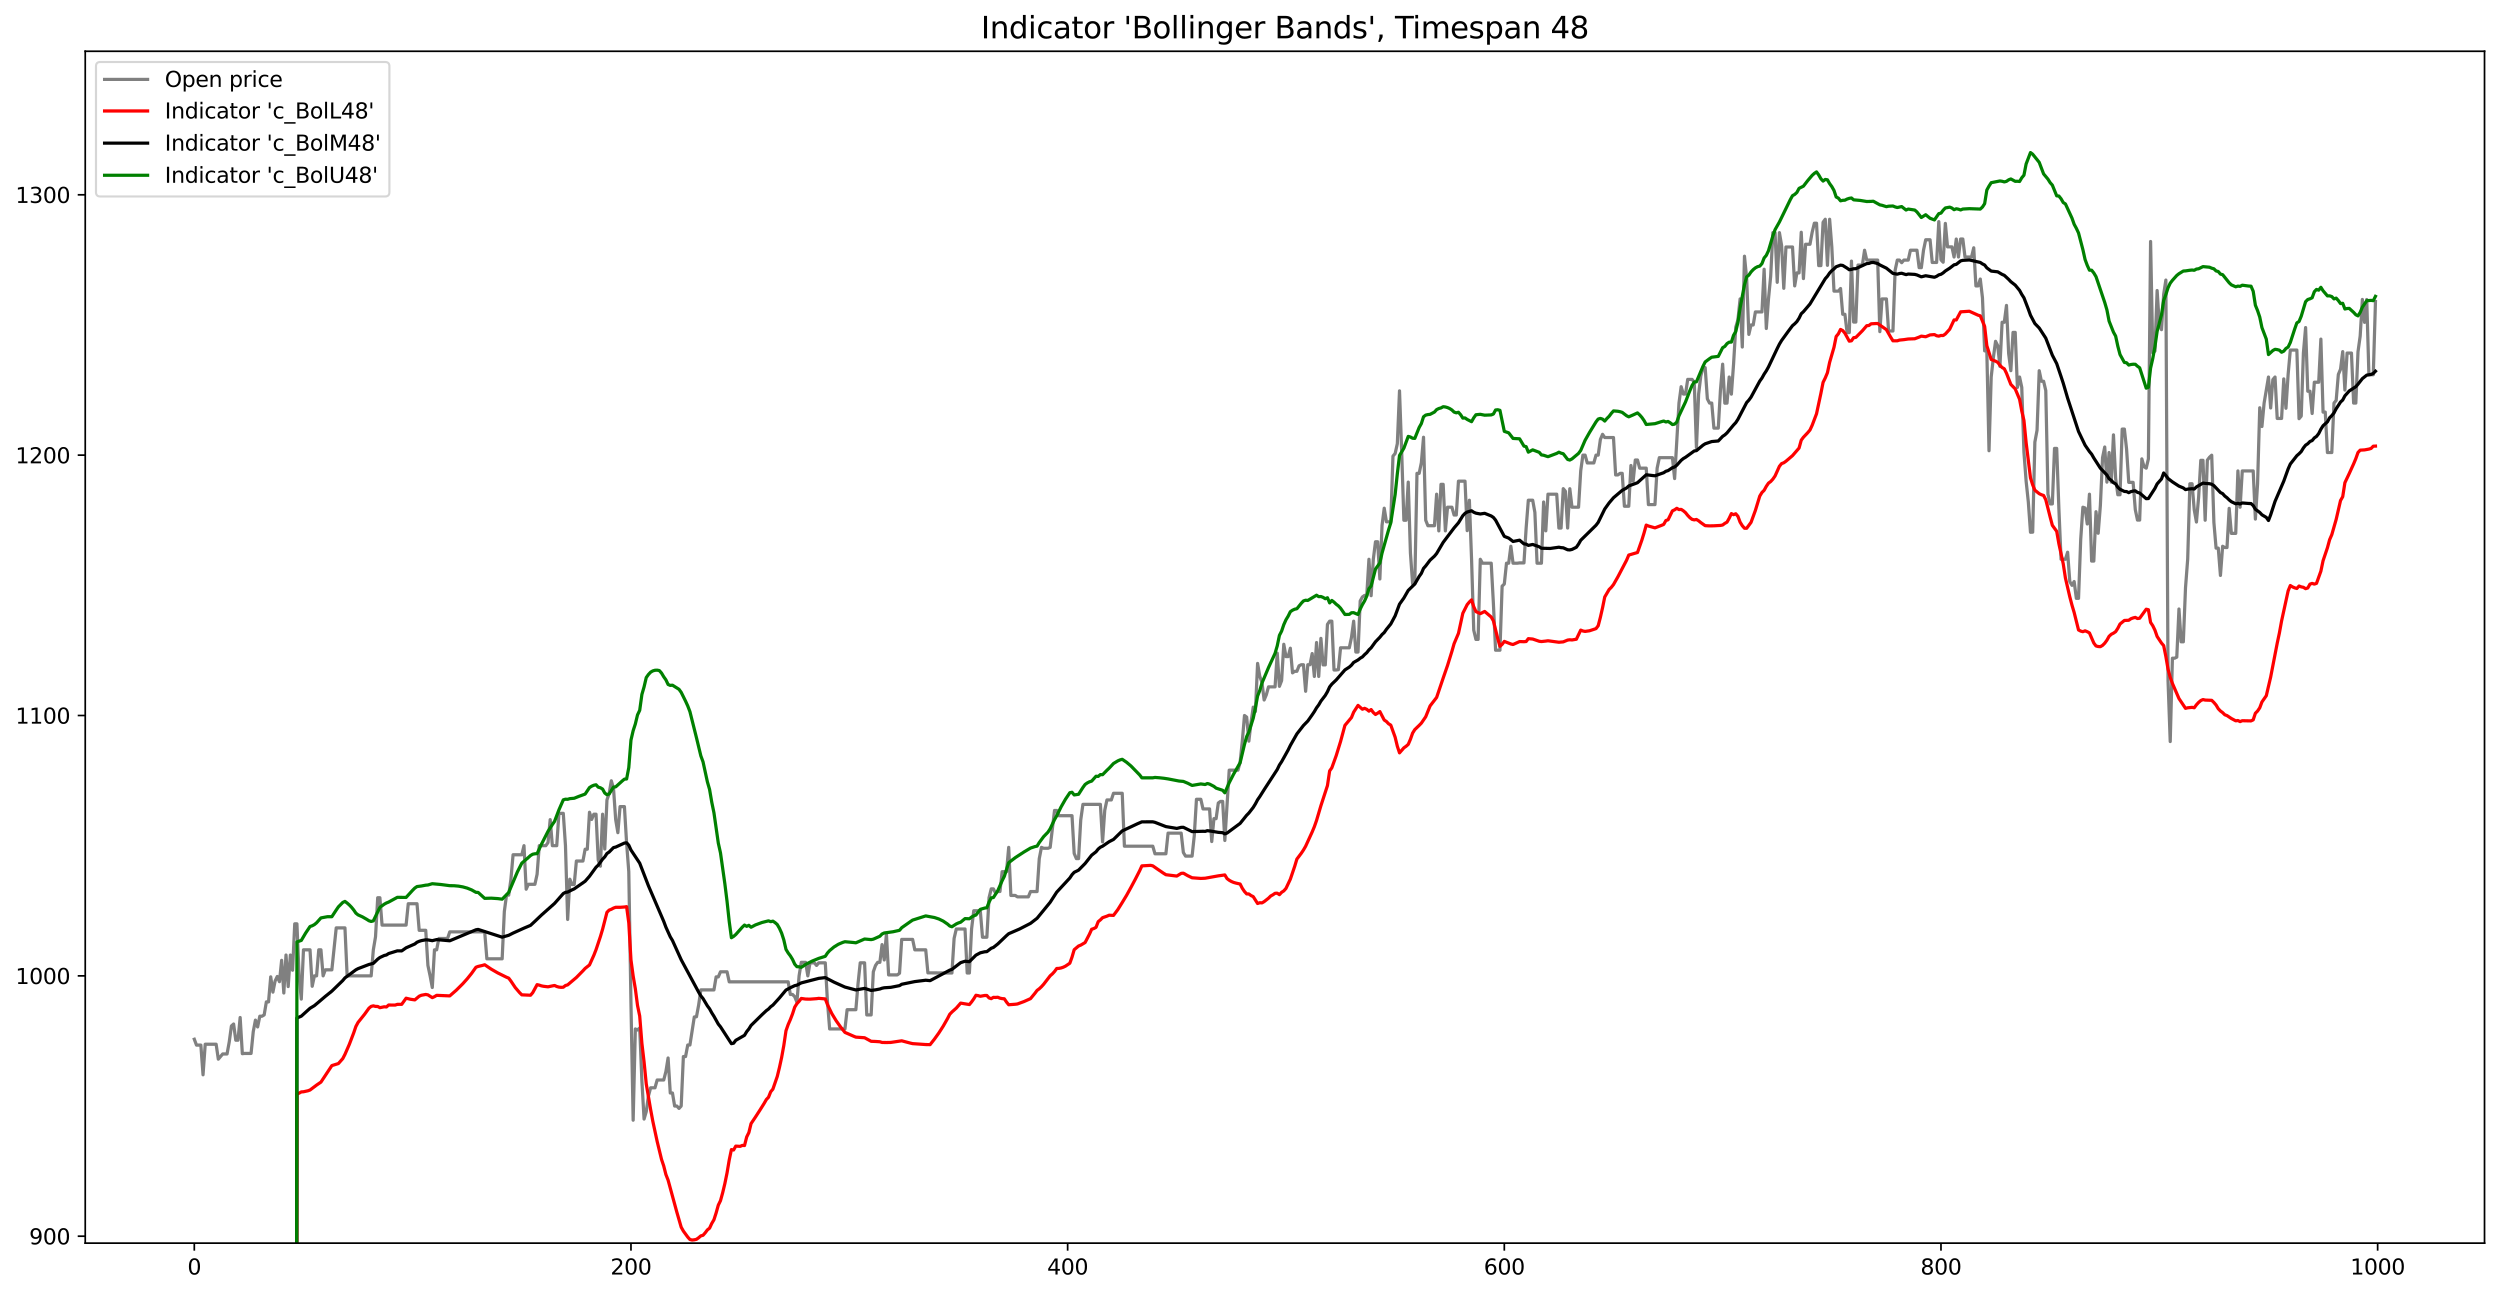<?xml version="1.0" encoding="utf-8" standalone="no"?>
<!DOCTYPE svg PUBLIC "-//W3C//DTD SVG 1.1//EN"
  "http://www.w3.org/Graphics/SVG/1.1/DTD/svg11.dtd">
<svg xmlns:xlink="http://www.w3.org/1999/xlink" width="1162.85pt" height="602.116pt" viewBox="0 0 1162.85 602.116" xmlns="http://www.w3.org/2000/svg" version="1.1">
 <defs>
  <style type="text/css">*{stroke-linejoin: round; stroke-linecap: butt}</style>
 </defs>
 <g id="figure_1">
  <g id="patch_1">
   <path d="M 0 602.116 
L 1162.85 602.116 
L 1162.85 0 
L 0 0 
z
" style="fill: #ffffff"/>
  </g>
  <g id="axes_1">
   <g id="patch_2">
    <path d="M 39.65 578.238 
L 1155.65 578.238 
L 1155.65 23.838 
L 39.65 23.838 
z
" style="fill: #ffffff"/>
   </g>
   <g id="matplotlib.axis_1">
    <g id="xtick_1">
     <g id="line2d_1">
      <defs>
       <path id="me16636f0bb" d="M 0 0 
L 0 3.5 
" style="stroke: #000000; stroke-width: 0.8"/>
      </defs>
      <g>
       <use xlink:href="#me16636f0bb" x="90.377" y="578.238" style="stroke: #000000; stroke-width: 0.8"/>
      </g>
     </g>
     <g id="text_1">
      <!-- 0 -->
      <g transform="translate(87.196 592.836) scale(0.1 -0.1)">
       <defs>
        <path id="DejaVuSans-30" d="M 2034 4250 
Q 1547 4250 1301 3770 
Q 1056 3291 1056 2328 
Q 1056 1369 1301 889 
Q 1547 409 2034 409 
Q 2525 409 2770 889 
Q 3016 1369 3016 2328 
Q 3016 3291 2770 3770 
Q 2525 4250 2034 4250 
z
M 2034 4750 
Q 2819 4750 3233 4129 
Q 3647 3509 3647 2328 
Q 3647 1150 3233 529 
Q 2819 -91 2034 -91 
Q 1250 -91 836 529 
Q 422 1150 422 2328 
Q 422 3509 836 4129 
Q 1250 4750 2034 4750 
z
" transform="scale(0.016)"/>
       </defs>
       <use xlink:href="#DejaVuSans-30"/>
      </g>
     </g>
    </g>
    <g id="xtick_2">
     <g id="line2d_2">
      <g>
       <use xlink:href="#me16636f0bb" x="293.489" y="578.238" style="stroke: #000000; stroke-width: 0.8"/>
      </g>
     </g>
     <g id="text_2">
      <!-- 200 -->
      <g transform="translate(283.946 592.836) scale(0.1 -0.1)">
       <defs>
        <path id="DejaVuSans-32" d="M 1228 531 
L 3431 531 
L 3431 0 
L 469 0 
L 469 531 
Q 828 903 1448 1529 
Q 2069 2156 2228 2338 
Q 2531 2678 2651 2914 
Q 2772 3150 2772 3378 
Q 2772 3750 2511 3984 
Q 2250 4219 1831 4219 
Q 1534 4219 1204 4116 
Q 875 4013 500 3803 
L 500 4441 
Q 881 4594 1212 4672 
Q 1544 4750 1819 4750 
Q 2544 4750 2975 4387 
Q 3406 4025 3406 3419 
Q 3406 3131 3298 2873 
Q 3191 2616 2906 2266 
Q 2828 2175 2409 1742 
Q 1991 1309 1228 531 
z
" transform="scale(0.016)"/>
       </defs>
       <use xlink:href="#DejaVuSans-32"/>
       <use xlink:href="#DejaVuSans-30" x="63.623"/>
       <use xlink:href="#DejaVuSans-30" x="127.246"/>
      </g>
     </g>
    </g>
    <g id="xtick_3">
     <g id="line2d_3">
      <g>
       <use xlink:href="#me16636f0bb" x="496.602" y="578.238" style="stroke: #000000; stroke-width: 0.8"/>
      </g>
     </g>
     <g id="text_3">
      <!-- 400 -->
      <g transform="translate(487.058 592.836) scale(0.1 -0.1)">
       <defs>
        <path id="DejaVuSans-34" d="M 2419 4116 
L 825 1625 
L 2419 1625 
L 2419 4116 
z
M 2253 4666 
L 3047 4666 
L 3047 1625 
L 3713 1625 
L 3713 1100 
L 3047 1100 
L 3047 0 
L 2419 0 
L 2419 1100 
L 313 1100 
L 313 1709 
L 2253 4666 
z
" transform="scale(0.016)"/>
       </defs>
       <use xlink:href="#DejaVuSans-34"/>
       <use xlink:href="#DejaVuSans-30" x="63.623"/>
       <use xlink:href="#DejaVuSans-30" x="127.246"/>
      </g>
     </g>
    </g>
    <g id="xtick_4">
     <g id="line2d_4">
      <g>
       <use xlink:href="#me16636f0bb" x="699.714" y="578.238" style="stroke: #000000; stroke-width: 0.8"/>
      </g>
     </g>
     <g id="text_4">
      <!-- 600 -->
      <g transform="translate(690.17 592.836) scale(0.1 -0.1)">
       <defs>
        <path id="DejaVuSans-36" d="M 2113 2584 
Q 1688 2584 1439 2293 
Q 1191 2003 1191 1497 
Q 1191 994 1439 701 
Q 1688 409 2113 409 
Q 2538 409 2786 701 
Q 3034 994 3034 1497 
Q 3034 2003 2786 2293 
Q 2538 2584 2113 2584 
z
M 3366 4563 
L 3366 3988 
Q 3128 4100 2886 4159 
Q 2644 4219 2406 4219 
Q 1781 4219 1451 3797 
Q 1122 3375 1075 2522 
Q 1259 2794 1537 2939 
Q 1816 3084 2150 3084 
Q 2853 3084 3261 2657 
Q 3669 2231 3669 1497 
Q 3669 778 3244 343 
Q 2819 -91 2113 -91 
Q 1303 -91 875 529 
Q 447 1150 447 2328 
Q 447 3434 972 4092 
Q 1497 4750 2381 4750 
Q 2619 4750 2861 4703 
Q 3103 4656 3366 4563 
z
" transform="scale(0.016)"/>
       </defs>
       <use xlink:href="#DejaVuSans-36"/>
       <use xlink:href="#DejaVuSans-30" x="63.623"/>
       <use xlink:href="#DejaVuSans-30" x="127.246"/>
      </g>
     </g>
    </g>
    <g id="xtick_5">
     <g id="line2d_5">
      <g>
       <use xlink:href="#me16636f0bb" x="902.826" y="578.238" style="stroke: #000000; stroke-width: 0.8"/>
      </g>
     </g>
     <g id="text_5">
      <!-- 800 -->
      <g transform="translate(893.282 592.836) scale(0.1 -0.1)">
       <defs>
        <path id="DejaVuSans-38" d="M 2034 2216 
Q 1584 2216 1326 1975 
Q 1069 1734 1069 1313 
Q 1069 891 1326 650 
Q 1584 409 2034 409 
Q 2484 409 2743 651 
Q 3003 894 3003 1313 
Q 3003 1734 2745 1975 
Q 2488 2216 2034 2216 
z
M 1403 2484 
Q 997 2584 770 2862 
Q 544 3141 544 3541 
Q 544 4100 942 4425 
Q 1341 4750 2034 4750 
Q 2731 4750 3128 4425 
Q 3525 4100 3525 3541 
Q 3525 3141 3298 2862 
Q 3072 2584 2669 2484 
Q 3125 2378 3379 2068 
Q 3634 1759 3634 1313 
Q 3634 634 3220 271 
Q 2806 -91 2034 -91 
Q 1263 -91 848 271 
Q 434 634 434 1313 
Q 434 1759 690 2068 
Q 947 2378 1403 2484 
z
M 1172 3481 
Q 1172 3119 1398 2916 
Q 1625 2713 2034 2713 
Q 2441 2713 2670 2916 
Q 2900 3119 2900 3481 
Q 2900 3844 2670 4047 
Q 2441 4250 2034 4250 
Q 1625 4250 1398 4047 
Q 1172 3844 1172 3481 
z
" transform="scale(0.016)"/>
       </defs>
       <use xlink:href="#DejaVuSans-38"/>
       <use xlink:href="#DejaVuSans-30" x="63.623"/>
       <use xlink:href="#DejaVuSans-30" x="127.246"/>
      </g>
     </g>
    </g>
    <g id="xtick_6">
     <g id="line2d_6">
      <g>
       <use xlink:href="#me16636f0bb" x="1105.938" y="578.238" style="stroke: #000000; stroke-width: 0.8"/>
      </g>
     </g>
     <g id="text_6">
      <!-- 1000 -->
      <g transform="translate(1093.213 592.836) scale(0.1 -0.1)">
       <defs>
        <path id="DejaVuSans-31" d="M 794 531 
L 1825 531 
L 1825 4091 
L 703 3866 
L 703 4441 
L 1819 4666 
L 2450 4666 
L 2450 531 
L 3481 531 
L 3481 0 
L 794 0 
L 794 531 
z
" transform="scale(0.016)"/>
       </defs>
       <use xlink:href="#DejaVuSans-31"/>
       <use xlink:href="#DejaVuSans-30" x="63.623"/>
       <use xlink:href="#DejaVuSans-30" x="127.246"/>
       <use xlink:href="#DejaVuSans-30" x="190.869"/>
      </g>
     </g>
    </g>
   </g>
   <g id="matplotlib.axis_2">
    <g id="ytick_1">
     <g id="line2d_7">
      <defs>
       <path id="me331adc3ec" d="M 0 0 
L -3.5 0 
" style="stroke: #000000; stroke-width: 0.8"/>
      </defs>
      <g>
       <use xlink:href="#me331adc3ec" x="39.65" y="575.013" style="stroke: #000000; stroke-width: 0.8"/>
      </g>
     </g>
     <g id="text_7">
      <!-- 900 -->
      <g transform="translate(13.562 578.812) scale(0.1 -0.1)">
       <defs>
        <path id="DejaVuSans-39" d="M 703 97 
L 703 672 
Q 941 559 1184 500 
Q 1428 441 1663 441 
Q 2288 441 2617 861 
Q 2947 1281 2994 2138 
Q 2813 1869 2534 1725 
Q 2256 1581 1919 1581 
Q 1219 1581 811 2004 
Q 403 2428 403 3163 
Q 403 3881 828 4315 
Q 1253 4750 1959 4750 
Q 2769 4750 3195 4129 
Q 3622 3509 3622 2328 
Q 3622 1225 3098 567 
Q 2575 -91 1691 -91 
Q 1453 -91 1209 -44 
Q 966 3 703 97 
z
M 1959 2075 
Q 2384 2075 2632 2365 
Q 2881 2656 2881 3163 
Q 2881 3666 2632 3958 
Q 2384 4250 1959 4250 
Q 1534 4250 1286 3958 
Q 1038 3666 1038 3163 
Q 1038 2656 1286 2365 
Q 1534 2075 1959 2075 
z
" transform="scale(0.016)"/>
       </defs>
       <use xlink:href="#DejaVuSans-39"/>
       <use xlink:href="#DejaVuSans-30" x="63.623"/>
       <use xlink:href="#DejaVuSans-30" x="127.246"/>
      </g>
     </g>
    </g>
    <g id="ytick_2">
     <g id="line2d_8">
      <g>
       <use xlink:href="#me331adc3ec" x="39.65" y="453.909" style="stroke: #000000; stroke-width: 0.8"/>
      </g>
     </g>
     <g id="text_8">
      <!-- 1000 -->
      <g transform="translate(7.2 457.709) scale(0.1 -0.1)">
       <use xlink:href="#DejaVuSans-31"/>
       <use xlink:href="#DejaVuSans-30" x="63.623"/>
       <use xlink:href="#DejaVuSans-30" x="127.246"/>
       <use xlink:href="#DejaVuSans-30" x="190.869"/>
      </g>
     </g>
    </g>
    <g id="ytick_3">
     <g id="line2d_9">
      <g>
       <use xlink:href="#me331adc3ec" x="39.65" y="332.806" style="stroke: #000000; stroke-width: 0.8"/>
      </g>
     </g>
     <g id="text_9">
      <!-- 1100 -->
      <g transform="translate(7.2 336.606) scale(0.1 -0.1)">
       <use xlink:href="#DejaVuSans-31"/>
       <use xlink:href="#DejaVuSans-31" x="63.623"/>
       <use xlink:href="#DejaVuSans-30" x="127.246"/>
       <use xlink:href="#DejaVuSans-30" x="190.869"/>
      </g>
     </g>
    </g>
    <g id="ytick_4">
     <g id="line2d_10">
      <g>
       <use xlink:href="#me331adc3ec" x="39.65" y="211.703" style="stroke: #000000; stroke-width: 0.8"/>
      </g>
     </g>
     <g id="text_10">
      <!-- 1200 -->
      <g transform="translate(7.2 215.502) scale(0.1 -0.1)">
       <use xlink:href="#DejaVuSans-31"/>
       <use xlink:href="#DejaVuSans-32" x="63.623"/>
       <use xlink:href="#DejaVuSans-30" x="127.246"/>
       <use xlink:href="#DejaVuSans-30" x="190.869"/>
      </g>
     </g>
    </g>
    <g id="ytick_5">
     <g id="line2d_11">
      <g>
       <use xlink:href="#me331adc3ec" x="39.65" y="90.6" style="stroke: #000000; stroke-width: 0.8"/>
      </g>
     </g>
     <g id="text_11">
      <!-- 1300 -->
      <g transform="translate(7.2 94.399) scale(0.1 -0.1)">
       <defs>
        <path id="DejaVuSans-33" d="M 2597 2516 
Q 3050 2419 3304 2112 
Q 3559 1806 3559 1356 
Q 3559 666 3084 287 
Q 2609 -91 1734 -91 
Q 1441 -91 1130 -33 
Q 819 25 488 141 
L 488 750 
Q 750 597 1062 519 
Q 1375 441 1716 441 
Q 2309 441 2620 675 
Q 2931 909 2931 1356 
Q 2931 1769 2642 2001 
Q 2353 2234 1838 2234 
L 1294 2234 
L 1294 2753 
L 1863 2753 
Q 2328 2753 2575 2939 
Q 2822 3125 2822 3475 
Q 2822 3834 2567 4026 
Q 2313 4219 1838 4219 
Q 1578 4219 1281 4162 
Q 984 4106 628 3988 
L 628 4550 
Q 988 4650 1302 4700 
Q 1616 4750 1894 4750 
Q 2613 4750 3031 4423 
Q 3450 4097 3450 3541 
Q 3450 3153 3228 2886 
Q 3006 2619 2597 2516 
z
" transform="scale(0.016)"/>
       </defs>
       <use xlink:href="#DejaVuSans-31"/>
       <use xlink:href="#DejaVuSans-33" x="63.623"/>
       <use xlink:href="#DejaVuSans-30" x="127.246"/>
       <use xlink:href="#DejaVuSans-30" x="190.869"/>
      </g>
     </g>
    </g>
   </g>
   <g id="line2d_12">
    <path d="M 90.377 483.392 
L 91.393 486.123 
L 93.424 486.123 
L 94.44 499.929 
L 95.455 485.717 
L 100.533 485.717 
L 101.548 492.662 
L 103.58 490.24 
L 105.611 490.24 
L 106.626 484.658 
L 107.642 477.223 
L 108.657 476.309 
L 109.673 483.842 
L 110.688 483.842 
L 111.704 473.286 
L 112.72 490.112 
L 113.735 489.991 
L 116.782 489.991 
L 117.797 479.863 
L 118.813 474.497 
L 119.829 477.669 
L 120.844 472.69 
L 121.86 472.69 
L 122.875 472.075 
L 123.891 466.02 
L 124.906 466.02 
L 125.922 454.376 
L 126.937 461.475 
L 127.953 456.332 
L 128.969 454.2 
L 129.984 456.622 
L 131 446.698 
L 132.015 461.883 
L 133.031 444.221 
L 134.046 458.895 
L 135.062 444.221 
L 136.078 451.298 
L 137.093 429.714 
L 138.109 429.714 
L 139.124 453.909 
L 140.14 464.719 
L 141.155 441.799 
L 144.202 441.799 
L 145.218 458.754 
L 146.233 453.909 
L 147.249 453.909 
L 148.264 441.799 
L 149.28 441.799 
L 150.295 453.909 
L 151.311 451.114 
L 154.358 451.114 
L 156.389 431.603 
L 160.451 431.603 
L 161.467 453.909 
L 172.638 453.909 
L 173.653 441.799 
L 174.669 435.744 
L 175.684 417.579 
L 176.7 417.579 
L 177.716 430.304 
L 188.887 430.304 
L 189.902 420.355 
L 193.964 420.355 
L 194.98 432.726 
L 198.027 432.726 
L 199.042 449.065 
L 200.058 453.909 
L 201.073 459.326 
L 202.089 441.799 
L 203.105 441.799 
L 204.12 436.514 
L 208.182 436.514 
L 209.198 433.456 
L 225.447 433.456 
L 226.462 445.978 
L 233.571 445.978 
L 234.587 423.936 
L 235.602 416.355 
L 236.618 416.355 
L 237.634 409.101 
L 238.649 397.588 
L 242.711 397.588 
L 243.727 393.358 
L 244.743 413.603 
L 245.758 411.326 
L 248.805 411.326 
L 249.82 406.679 
L 250.836 393.358 
L 253.883 393.358 
L 254.898 391.905 
L 255.914 381.248 
L 256.929 393.358 
L 258.96 393.358 
L 259.976 378.328 
L 262.007 378.328 
L 263.023 393.358 
L 264.038 427.671 
L 265.054 408.954 
L 266.069 411.414 
L 267.085 411.414 
L 268.1 400.498 
L 271.147 400.498 
L 272.163 395.013 
L 273.178 395.013 
L 274.194 377.824 
L 275.209 381.146 
L 276.225 378.724 
L 277.24 378.724 
L 278.256 400.019 
L 279.272 402.897 
L 280.287 378.724 
L 281.303 394.913 
L 282.318 372.072 
L 283.334 369.137 
L 284.349 363.181 
L 285.365 366.715 
L 286.381 381.248 
L 287.396 387.303 
L 288.412 375.192 
L 290.443 375.192 
L 291.458 392.153 
L 292.474 405.468 
L 293.489 466.881 
L 294.505 521.043 
L 295.521 478.605 
L 296.536 479.092 
L 297.552 478.13 
L 298.567 502.797 
L 299.583 520.516 
L 300.598 517.053 
L 301.614 509.793 
L 302.63 505.984 
L 304.661 505.984 
L 305.676 502.351 
L 308.723 502.351 
L 309.738 498.415 
L 310.754 492.119 
L 311.77 508.406 
L 312.785 508.406 
L 313.801 514.461 
L 314.816 514.461 
L 315.832 515.575 
L 316.847 514.461 
L 317.863 491.451 
L 318.879 491.451 
L 319.894 486.073 
L 320.91 486.073 
L 322.941 473.029 
L 323.956 472.93 
L 324.972 467.473 
L 325.987 460.447 
L 332.081 460.447 
L 333.096 454.394 
L 334.112 454.394 
L 335.127 452.022 
L 338.174 452.022 
L 339.19 456.691 
L 366.61 456.691 
L 367.625 462.573 
L 368.641 462.573 
L 369.657 463.598 
L 370.672 466.141 
L 371.688 453.909 
L 372.703 447.615 
L 374.734 447.615 
L 375.75 453.909 
L 376.765 447.856 
L 378.797 447.856 
L 379.812 449.065 
L 380.828 447.857 
L 383.874 447.856 
L 384.89 466.02 
L 385.906 478.605 
L 393.014 478.605 
L 394.03 469.653 
L 398.092 469.653 
L 399.108 457.543 
L 400.123 447.856 
L 402.155 447.856 
L 403.17 472.075 
L 405.201 472.075 
L 406.217 452.021 
L 407.232 449.096 
L 408.248 447.615 
L 409.263 447.615 
L 410.279 439.377 
L 411.295 446.52 
L 412.31 434.382 
L 413.326 453.464 
L 417.388 453.464 
L 418.403 452.698 
L 419.419 436.955 
L 424.497 436.955 
L 425.512 441.799 
L 430.59 441.799 
L 431.606 452.517 
L 442.777 452.577 
L 443.793 436.484 
L 444.808 432.111 
L 448.87 432.111 
L 449.886 452.577 
L 450.901 452.577 
L 451.917 432.111 
L 452.933 423.634 
L 455.979 423.634 
L 456.995 435.942 
L 459.026 435.942 
L 460.041 417.579 
L 461.057 413.46 
L 462.073 413.46 
L 463.088 415.413 
L 464.104 414.671 
L 465.119 414.671 
L 466.135 405.468 
L 468.166 405.468 
L 469.182 394.154 
L 470.197 416.508 
L 472.228 416.508 
L 473.244 417.163 
L 478.322 417.163 
L 479.337 414.697 
L 482.384 414.697 
L 483.399 399.413 
L 484.415 394.154 
L 485.431 394.569 
L 487.462 394.569 
L 488.477 394.154 
L 490.508 376.973 
L 491.524 376.973 
L 492.539 379.42 
L 498.633 379.42 
L 499.648 396.991 
L 500.664 399.378 
L 501.679 399.378 
L 502.695 381.416 
L 503.711 374.148 
L 511.835 374.148 
L 512.851 391.57 
L 513.866 376.88 
L 514.882 372.091 
L 516.913 372.091 
L 517.928 368.994 
L 521.991 368.994 
L 523.006 393.6 
L 536.209 393.6 
L 537.224 397.124 
L 542.302 397.124 
L 543.317 387.521 
L 549.411 387.521 
L 550.426 396.532 
L 551.442 398.202 
L 554.489 398.202 
L 555.504 388.732 
L 556.52 371.788 
L 558.551 371.788 
L 559.566 376.259 
L 562.613 376.259 
L 563.629 391.429 
L 564.644 380.789 
L 565.66 380.789 
L 566.675 373.522 
L 567.691 372.77 
L 568.707 372.77 
L 569.722 390.936 
L 571.753 358.238 
L 575.815 358.238 
L 576.831 354.532 
L 577.847 344.725 
L 578.862 332.806 
L 579.878 333.573 
L 580.893 344.725 
L 581.909 336.005 
L 582.924 328.92 
L 583.94 330.946 
L 584.955 308.586 
L 585.971 314.568 
L 586.987 317.421 
L 588.002 325.589 
L 589.018 323.167 
L 590.033 319.485 
L 593.08 319.485 
L 594.096 303.817 
L 595.111 319.239 
L 596.127 316.582 
L 597.142 299.685 
L 598.158 305.416 
L 599.173 305.416 
L 600.189 301.512 
L 601.204 312.971 
L 602.22 312.249 
L 603.236 312.249 
L 604.251 309.694 
L 605.267 309.191 
L 606.282 309.191 
L 607.298 321.539 
L 608.313 309.191 
L 609.329 309.191 
L 610.345 303.996 
L 611.36 314.641 
L 612.376 298.872 
L 613.391 314.641 
L 614.407 296.938 
L 615.422 309.263 
L 616.438 309.263 
L 617.453 290.42 
L 618.469 288.936 
L 619.485 288.936 
L 620.5 311.627 
L 621.516 311.627 
L 622.531 311.48 
L 623.547 301.32 
L 627.609 301.32 
L 628.625 296.475 
L 629.64 288.936 
L 630.656 303.283 
L 631.671 303.283 
L 632.687 279.521 
L 633.702 277.678 
L 634.718 276.951 
L 635.734 276.951 
L 636.749 260.145 
L 637.765 277.072 
L 638.78 260.169 
L 639.796 252.003 
L 640.811 252.003 
L 641.827 269.301 
L 642.842 244.401 
L 643.858 236.387 
L 644.874 242.706 
L 646.905 242.706 
L 647.92 212.166 
L 648.936 210.955 
L 649.951 206.375 
L 650.967 181.802 
L 651.983 210.311 
L 652.998 241.979 
L 654.014 241.979 
L 655.029 224.25 
L 656.045 257.24 
L 657.06 271.547 
L 658.076 271.547 
L 659.091 220.18 
L 660.107 220.18 
L 661.123 215.229 
L 662.138 203.378 
L 663.154 241.979 
L 664.169 244.528 
L 667.216 244.528 
L 668.231 229.869 
L 669.247 246.938 
L 670.263 225.291 
L 671.278 225.291 
L 672.294 246.932 
L 673.309 235.924 
L 675.34 235.924 
L 676.356 239.557 
L 677.372 239.557 
L 678.387 223.814 
L 681.434 223.814 
L 682.449 246.823 
L 683.465 232.678 
L 684.48 260.145 
L 685.496 293.111 
L 686.512 297.418 
L 687.527 297.418 
L 688.543 260.145 
L 689.558 261.961 
L 693.621 261.961 
L 694.636 280.664 
L 695.652 302.435 
L 697.683 302.435 
L 698.698 272.641 
L 699.714 271.649 
L 700.729 261.961 
L 701.745 261.961 
L 702.761 254.089 
L 703.776 261.961 
L 705.807 261.961 
L 706.823 261.826 
L 708.854 261.826 
L 709.869 245.612 
L 710.885 232.677 
L 712.916 232.677 
L 713.932 238.346 
L 714.947 261.961 
L 716.978 261.961 
L 717.994 233.502 
L 719.01 246.912 
L 720.025 229.869 
L 724.087 229.869 
L 725.103 245.612 
L 726.118 245.612 
L 727.134 227.302 
L 728.15 228.537 
L 729.165 245.612 
L 730.181 227.326 
L 731.196 235.924 
L 734.243 235.924 
L 735.259 218.969 
L 736.274 211.703 
L 737.29 211.703 
L 738.305 215.336 
L 741.352 215.336 
L 742.367 211.703 
L 743.383 211.703 
L 744.399 204.437 
L 745.414 202.015 
L 746.43 203.517 
L 750.492 203.517 
L 751.507 220.919 
L 752.523 220.919 
L 753.539 220.18 
L 754.554 220.18 
L 755.57 235.465 
L 757.601 235.465 
L 758.616 216.527 
L 759.632 223.814 
L 760.648 213.973 
L 761.663 213.973 
L 762.679 217.758 
L 765.725 217.758 
L 766.741 234.713 
L 769.788 234.713 
L 770.803 217.758 
L 771.819 212.876 
L 777.912 212.876 
L 778.928 222.603 
L 780.959 187.483 
L 781.974 179.865 
L 782.99 183.286 
L 784.005 183.286 
L 785.021 176.474 
L 787.052 176.474 
L 788.068 177.794 
L 789.083 208.303 
L 790.099 183.286 
L 791.114 174.802 
L 792.13 171.006 
L 793.145 171.006 
L 794.161 185.538 
L 795.177 187.483 
L 796.192 187.483 
L 797.208 199.134 
L 799.239 199.134 
L 800.254 181.428 
L 801.27 169.392 
L 802.286 187.535 
L 803.301 187.507 
L 804.317 175.372 
L 805.332 183.33 
L 806.348 169.392 
L 807.363 152.254 
L 808.379 148.73 
L 809.394 139.041 
L 810.41 161.415 
L 811.426 119.177 
L 812.441 129.522 
L 813.457 155.537 
L 814.472 151.152 
L 815.488 151.152 
L 816.503 145.097 
L 819.55 145.097 
L 820.566 125.237 
L 821.581 152.796 
L 822.597 139.041 
L 823.612 128.515 
L 824.628 108.218 
L 825.643 108.218 
L 826.659 131.316 
L 827.675 108.218 
L 828.69 114.151 
L 829.706 134.1 
L 830.721 114.881 
L 833.768 114.881 
L 834.783 132.986 
L 835.799 126.931 
L 836.815 126.931 
L 837.83 108.039 
L 838.846 129.573 
L 839.861 113.61 
L 841.892 113.61 
L 842.908 108.039 
L 843.924 103.825 
L 844.939 103.825 
L 845.955 123.54 
L 846.97 123.54 
L 847.986 103.373 
L 849.001 101.986 
L 850.017 123.419 
L 851.032 101.986 
L 852.048 114.821 
L 853.064 135.408 
L 855.095 135.408 
L 856.11 134.197 
L 857.126 146.185 
L 858.141 146.186 
L 859.157 154.686 
L 860.173 154.686 
L 861.188 121.444 
L 862.204 149.799 
L 863.219 149.799 
L 864.235 123.298 
L 866.266 123.298 
L 867.281 116.39 
L 868.297 120.978 
L 873.375 120.978 
L 874.39 154.257 
L 875.406 139.041 
L 877.437 139.041 
L 878.453 153.956 
L 880.484 153.956 
L 881.499 125.72 
L 882.515 120.978 
L 883.53 120.978 
L 884.546 122.189 
L 885.562 120.978 
L 887.593 120.978 
L 888.608 116.39 
L 891.655 116.39 
L 892.67 124.509 
L 893.686 124.509 
L 894.702 116.39 
L 895.717 111.529 
L 897.748 111.529 
L 898.764 122.087 
L 900.795 122.087 
L 901.811 103.091 
L 902.826 120.876 
L 903.842 121.966 
L 904.857 103.922 
L 905.873 114.821 
L 907.904 114.821 
L 908.919 119.544 
L 909.935 111.188 
L 910.951 119.544 
L 911.966 111.188 
L 912.982 111.188 
L 913.997 119.544 
L 917.044 119.544 
L 918.059 115.261 
L 919.075 132.986 
L 920.091 132.986 
L 921.106 129.794 
L 922.122 138.522 
L 923.137 163.201 
L 924.153 163.262 
L 925.168 209.647 
L 926.184 175.372 
L 927.2 166.29 
L 928.215 158.759 
L 929.231 160.84 
L 930.246 170.41 
L 931.262 149.893 
L 932.277 149.893 
L 933.293 142.069 
L 934.308 164.473 
L 935.324 172.402 
L 936.34 154.611 
L 937.355 154.611 
L 938.371 180.193 
L 939.386 175.372 
L 940.402 180.193 
L 941.417 210.371 
L 942.433 223.814 
L 943.449 233.45 
L 944.464 247.575 
L 945.48 247.521 
L 946.495 205.648 
L 947.511 200.15 
L 948.526 172.432 
L 949.542 177.334 
L 950.557 177.334 
L 951.573 181.682 
L 952.589 229.869 
L 953.604 234.381 
L 954.62 234.381 
L 955.635 208.58 
L 956.651 208.58 
L 957.666 236.495 
L 958.682 260.145 
L 960.713 260.145 
L 961.729 256.863 
L 962.744 270.501 
L 963.76 272.255 
L 964.775 270.501 
L 965.791 278.31 
L 966.806 278.31 
L 967.822 250.923 
L 968.838 235.924 
L 969.853 236.287 
L 970.869 243.718 
L 971.884 229.869 
L 972.9 260.974 
L 973.915 260.974 
L 974.931 238.017 
L 975.946 248.034 
L 976.962 235.197 
L 977.978 212.866 
L 978.993 207.927 
L 980.009 224.26 
L 981.024 210.492 
L 982.04 224.26 
L 983.055 202.278 
L 984.071 222.553 
L 985.087 230.123 
L 986.102 230.111 
L 987.118 199.593 
L 988.133 199.593 
L 989.149 208.836 
L 990.164 224.365 
L 992.195 224.366 
L 993.211 237.067 
L 994.227 241.907 
L 995.242 241.907 
L 996.258 213.446 
L 997.273 217.079 
L 998.289 217.758 
L 999.304 213.446 
L 1000.32 112.327 
L 1001.336 164.203 
L 1002.351 163.262 
L 1003.367 135.145 
L 1004.382 151.14 
L 1005.398 153.333 
L 1006.413 136.913 
L 1007.429 130.275 
L 1008.444 316.717 
L 1009.46 344.917 
L 1010.476 306.164 
L 1011.491 306.164 
L 1012.507 305.662 
L 1013.522 283.275 
L 1014.538 298.534 
L 1015.553 298.534 
L 1016.569 273.363 
L 1017.584 260.042 
L 1018.6 225.026 
L 1019.616 225.025 
L 1020.631 237.135 
L 1021.647 242.817 
L 1022.662 231.373 
L 1023.678 214.125 
L 1024.693 214.125 
L 1025.709 241.979 
L 1026.725 214.027 
L 1027.74 212.681 
L 1028.756 211.741 
L 1029.771 243.045 
L 1030.787 254.949 
L 1031.802 254.949 
L 1032.818 267.653 
L 1033.833 254.089 
L 1034.849 254.684 
L 1035.865 254.684 
L 1036.88 236.463 
L 1037.896 248.095 
L 1039.927 248.095 
L 1040.942 219.049 
L 1041.958 235.924 
L 1042.974 219.049 
L 1048.051 219.049 
L 1049.067 241.444 
L 1050.082 225.07 
L 1051.098 189.669 
L 1052.114 198.382 
L 1053.129 187.483 
L 1055.16 175.372 
L 1056.176 189.753 
L 1057.191 176.583 
L 1058.207 175.372 
L 1059.222 194.628 
L 1061.254 194.628 
L 1062.269 176.247 
L 1063.285 189.899 
L 1064.3 174.161 
L 1065.316 162.838 
L 1068.363 162.838 
L 1069.378 194.749 
L 1070.394 193.538 
L 1071.409 164.122 
L 1072.425 152.363 
L 1073.44 181.975 
L 1074.456 181.975 
L 1075.471 192.327 
L 1076.487 177.794 
L 1078.518 177.794 
L 1079.534 157.736 
L 1080.549 191.688 
L 1081.565 191.688 
L 1082.58 210.492 
L 1084.612 210.492 
L 1085.627 187.483 
L 1086.643 186.272 
L 1087.658 174.161 
L 1088.674 171.739 
L 1089.689 163.556 
L 1090.705 181.428 
L 1091.72 164.222 
L 1093.752 164.222 
L 1094.767 187.483 
L 1095.783 187.483 
L 1096.798 163.625 
L 1097.814 156.294 
L 1098.829 139.299 
L 1099.845 149.941 
L 1100.86 139.32 
L 1101.876 174.296 
L 1103.907 174.296 
L 1104.923 140.252 
L 1104.923 140.252 
" clip-path="url(#p561b89ab35)" style="fill: none; stroke: #808080; stroke-width: 1.5; stroke-linecap: square"/>
   </g>
   <g id="line2d_13">
    <path d="M 138.026 603.116 
L 138.109 508.888 
L 139.124 508.466 
L 140.14 507.893 
L 141.155 507.823 
L 143.186 507.377 
L 144.202 507.013 
L 147.249 504.719 
L 149.28 503.333 
L 154.358 495.648 
L 157.404 494.705 
L 159.435 492.396 
L 160.451 490.433 
L 162.482 485.773 
L 164.513 480.456 
L 165.529 477.465 
L 166.544 475.572 
L 169.591 471.757 
L 171.622 468.947 
L 172.638 468.117 
L 173.653 467.863 
L 174.669 468.126 
L 175.684 468.144 
L 176.7 468.709 
L 178.731 468.293 
L 179.747 468.383 
L 180.762 467.482 
L 183.809 467.499 
L 184.824 467.171 
L 186.856 467.147 
L 188.887 464.305 
L 190.918 464.795 
L 192.949 465.09 
L 194.98 463.38 
L 195.996 462.935 
L 198.027 462.562 
L 199.042 462.76 
L 201.073 464.041 
L 202.089 463.581 
L 203.105 462.969 
L 209.198 463.231 
L 212.245 460.574 
L 215.291 457.546 
L 217.322 455.275 
L 219.354 452.753 
L 221.385 449.907 
L 222.4 449.523 
L 224.431 449.053 
L 225.447 448.744 
L 228.494 450.79 
L 231.54 452.551 
L 235.602 454.554 
L 236.618 454.968 
L 237.634 456.315 
L 239.665 459.354 
L 241.696 461.732 
L 242.711 462.742 
L 246.774 462.917 
L 247.789 461.741 
L 249.82 458.008 
L 250.836 458.227 
L 251.851 458.568 
L 252.867 458.769 
L 254.898 459.009 
L 256.929 458.58 
L 257.945 458.383 
L 258.96 458.855 
L 259.976 459.136 
L 260.992 459.245 
L 262.007 459.197 
L 263.023 458.397 
L 264.038 458.103 
L 268.1 454.666 
L 271.147 451.563 
L 272.163 450.453 
L 274.194 448.839 
L 276.225 444.326 
L 277.24 441.735 
L 279.272 435.637 
L 280.287 432.231 
L 282.318 424.345 
L 283.334 423.33 
L 284.349 422.941 
L 285.365 422.386 
L 286.381 422.022 
L 288.412 422.026 
L 290.443 421.884 
L 291.458 421.729 
L 292.474 429.267 
L 293.489 446.501 
L 294.505 453.961 
L 295.521 459.902 
L 296.536 467.674 
L 297.552 472.593 
L 298.567 485.26 
L 299.583 493.933 
L 300.598 504.175 
L 302.63 516.072 
L 303.645 521.524 
L 305.676 530.945 
L 307.707 539.303 
L 308.723 542.331 
L 309.738 546.316 
L 310.754 548.914 
L 314.816 563.793 
L 316.847 570.807 
L 317.863 572.618 
L 319.894 575.4 
L 320.91 576.54 
L 321.925 576.788 
L 322.941 576.689 
L 323.956 576.451 
L 324.972 575.728 
L 325.987 574.851 
L 327.003 574.587 
L 328.019 573.424 
L 329.034 572.071 
L 330.05 571.272 
L 331.065 569.074 
L 332.081 567.357 
L 333.096 564.184 
L 334.112 560.556 
L 335.127 558.485 
L 336.143 554.783 
L 337.159 550.533 
L 338.174 545.582 
L 339.19 539.574 
L 340.205 534.721 
L 341.221 534.913 
L 342.236 533.106 
L 344.268 533.22 
L 345.283 532.777 
L 346.299 532.833 
L 347.314 528.848 
L 348.33 526.799 
L 349.345 522.641 
L 351.376 519.606 
L 353.408 516.454 
L 355.439 513.213 
L 356.454 511.446 
L 357.47 510.37 
L 358.485 507.823 
L 359.501 506.596 
L 361.532 500.712 
L 362.548 496.551 
L 363.563 491.891 
L 364.579 486.3 
L 365.594 479.429 
L 366.61 476.553 
L 367.625 474.239 
L 368.641 471.59 
L 369.657 468.452 
L 370.672 466.843 
L 371.688 465.733 
L 372.703 464.425 
L 374.734 464.707 
L 376.765 464.746 
L 379.812 464.52 
L 380.828 464.378 
L 383.874 464.627 
L 384.89 467.267 
L 386.921 471.478 
L 388.952 474.812 
L 390.983 477.679 
L 393.014 480.21 
L 397.077 481.998 
L 398.092 482.408 
L 402.155 482.699 
L 405.201 484.348 
L 407.232 484.429 
L 409.263 484.563 
L 410.279 484.887 
L 412.31 484.92 
L 414.341 484.874 
L 419.419 484.123 
L 423.481 485.2 
L 424.497 485.432 
L 430.59 485.862 
L 432.621 485.904 
L 434.652 483.324 
L 436.684 480.483 
L 438.715 477.325 
L 440.746 473.763 
L 441.761 471.785 
L 442.777 470.721 
L 444.808 468.913 
L 446.839 466.589 
L 450.901 467.262 
L 451.917 466.039 
L 452.933 464.604 
L 453.948 462.943 
L 454.964 463.116 
L 455.979 463.405 
L 458.01 463.047 
L 459.026 463.046 
L 460.041 464.176 
L 461.057 464.512 
L 462.073 463.907 
L 463.088 463.949 
L 464.104 463.857 
L 465.119 464.286 
L 466.135 464.496 
L 467.15 464.568 
L 468.166 466.091 
L 469.182 467.342 
L 472.228 467.12 
L 473.244 466.986 
L 476.29 465.867 
L 479.337 464.502 
L 481.368 462.031 
L 482.384 460.676 
L 483.399 459.918 
L 484.415 458.96 
L 485.431 457.831 
L 488.477 453.881 
L 489.493 452.995 
L 490.508 451.879 
L 491.524 450.478 
L 492.539 450.435 
L 493.555 450.234 
L 494.571 449.886 
L 495.586 449.4 
L 497.617 448.036 
L 498.633 445.202 
L 499.648 441.748 
L 501.679 440.027 
L 502.695 439.614 
L 504.726 438.412 
L 506.757 434.5 
L 507.773 432.238 
L 508.788 431.895 
L 509.804 431.339 
L 510.82 428.704 
L 511.835 427.869 
L 512.851 426.854 
L 514.882 426.146 
L 515.897 425.702 
L 517.928 425.79 
L 519.96 423.067 
L 521.991 419.799 
L 524.022 416.447 
L 526.053 412.762 
L 528.084 408.952 
L 530.115 404.972 
L 531.131 402.751 
L 535.193 402.512 
L 536.209 402.736 
L 538.24 404.152 
L 541.286 406.233 
L 542.302 406.865 
L 547.38 407.492 
L 549.411 406.238 
L 550.426 406.15 
L 552.458 407.314 
L 554.489 408.291 
L 558.551 408.592 
L 560.582 408.495 
L 566.675 407.395 
L 569.722 406.972 
L 570.738 408.661 
L 571.753 409.43 
L 572.769 410.015 
L 573.784 410.444 
L 574.8 410.74 
L 576.831 411.2 
L 577.847 413.186 
L 578.862 414.679 
L 579.878 415.791 
L 580.893 415.817 
L 581.909 416.566 
L 582.924 417.054 
L 584.955 420.254 
L 585.971 419.896 
L 586.987 419.974 
L 588.002 419.381 
L 590.033 417.783 
L 591.049 416.77 
L 592.064 416.216 
L 593.08 415.504 
L 594.096 415.457 
L 595.111 416.138 
L 596.127 415.049 
L 597.142 414.387 
L 598.158 413.243 
L 600.189 408.942 
L 602.22 402.946 
L 603.236 399.581 
L 605.267 396.896 
L 606.282 395.378 
L 607.298 393.623 
L 610.345 386.965 
L 611.36 384.524 
L 612.376 381.622 
L 614.407 374.763 
L 617.453 365.401 
L 618.469 358.574 
L 619.485 357.137 
L 621.516 351.487 
L 623.547 344.906 
L 625.578 337.398 
L 628.625 333.742 
L 629.64 331.257 
L 631.671 328.104 
L 633.702 329.884 
L 634.718 329.472 
L 635.734 329.932 
L 636.749 330.779 
L 637.765 330.044 
L 638.78 331.415 
L 639.796 332.327 
L 640.811 331.723 
L 641.827 330.987 
L 643.858 334.918 
L 644.874 335.593 
L 645.889 336.668 
L 646.905 337.271 
L 648.936 342.904 
L 649.951 347.095 
L 650.967 350.177 
L 652.998 347.844 
L 654.014 347.138 
L 655.029 346.241 
L 656.045 343.882 
L 657.06 340.999 
L 658.076 339.371 
L 660.107 337.408 
L 661.123 336.366 
L 663.154 333.399 
L 665.185 328.356 
L 668.231 324.396 
L 671.278 315.386 
L 673.309 309.526 
L 675.34 302.966 
L 676.356 299.41 
L 678.387 294.595 
L 680.418 285.257 
L 682.449 281.223 
L 683.465 280.01 
L 684.48 279.028 
L 685.496 282.205 
L 686.512 284.472 
L 688.543 285.429 
L 690.574 284.412 
L 693.621 286.99 
L 694.636 288.767 
L 696.667 297.069 
L 697.683 300.633 
L 698.698 299.711 
L 699.714 298.344 
L 702.761 299.543 
L 703.776 299.784 
L 706.823 298.413 
L 708.854 298.482 
L 709.869 298.399 
L 710.885 297.063 
L 712.916 297.245 
L 715.963 298.28 
L 716.978 298.413 
L 719.01 298.195 
L 720.025 298.045 
L 725.103 298.733 
L 727.134 298.559 
L 729.165 297.726 
L 730.181 297.589 
L 731.196 297.671 
L 733.227 297.329 
L 735.259 293.1 
L 736.274 293.503 
L 737.29 293.692 
L 739.321 293.402 
L 741.352 292.737 
L 742.367 292.392 
L 743.383 291.055 
L 744.399 287.148 
L 745.414 282.687 
L 746.43 277.674 
L 748.461 274.208 
L 749.476 273.204 
L 750.492 271.914 
L 752.523 268.337 
L 756.585 260.583 
L 757.601 258.184 
L 761.663 256.99 
L 763.694 251.223 
L 764.71 247.927 
L 765.725 244.248 
L 766.741 244.665 
L 769.788 245.532 
L 772.834 244.364 
L 773.85 243.932 
L 774.865 242.124 
L 775.881 241.767 
L 777.912 237.601 
L 778.928 237.136 
L 779.943 236.432 
L 780.959 237.028 
L 781.974 236.927 
L 782.99 237.586 
L 784.005 238.461 
L 785.021 239.729 
L 786.037 240.788 
L 787.052 241.571 
L 788.068 241.814 
L 789.083 241.629 
L 790.099 242.24 
L 791.114 243.071 
L 793.145 244.503 
L 795.177 244.611 
L 797.208 244.567 
L 800.254 244.397 
L 801.27 244.202 
L 802.286 243.441 
L 803.301 242.872 
L 804.317 241.05 
L 805.332 238.906 
L 806.348 239.399 
L 807.363 238.971 
L 808.379 240.167 
L 809.394 242.87 
L 810.41 244.524 
L 811.426 245.701 
L 812.441 245.718 
L 814.472 242.98 
L 816.503 237.413 
L 818.535 230.751 
L 819.55 229.082 
L 820.566 228.058 
L 821.581 226.211 
L 822.597 224.727 
L 823.612 223.984 
L 824.628 222.869 
L 825.643 221.404 
L 827.675 216.897 
L 828.69 215.64 
L 829.706 215.255 
L 830.721 214.534 
L 833.768 211.927 
L 836.815 208.41 
L 837.83 204.752 
L 838.846 203.376 
L 840.877 201.227 
L 841.892 200.006 
L 842.908 197.821 
L 844.939 192.457 
L 846.97 182.97 
L 847.986 177.847 
L 849.001 175.795 
L 850.017 173.355 
L 851.032 168.553 
L 853.064 161.541 
L 854.079 156.509 
L 855.095 155.284 
L 856.11 153.24 
L 857.126 153.769 
L 858.141 154.994 
L 860.173 158.688 
L 861.188 158.518 
L 862.204 157.064 
L 863.219 156.946 
L 866.266 153.849 
L 868.297 151.495 
L 869.313 151.4 
L 870.328 150.62 
L 872.359 150.5 
L 873.375 150.467 
L 877.437 153.324 
L 879.468 156.906 
L 880.484 158.526 
L 882.515 158.521 
L 883.53 158.188 
L 885.562 157.985 
L 887.593 157.682 
L 890.639 157.566 
L 892.67 156.802 
L 893.686 156.349 
L 895.717 156.633 
L 897.748 155.787 
L 899.779 155.624 
L 900.795 156.166 
L 901.811 156.352 
L 902.826 156.034 
L 903.842 156.07 
L 904.857 155.362 
L 906.888 153.129 
L 908.919 148.813 
L 909.935 148.823 
L 911.966 145.05 
L 916.028 144.773 
L 919.075 146.155 
L 920.091 146.618 
L 921.106 146.902 
L 923.137 151.815 
L 924.153 160.783 
L 926.184 167.211 
L 928.215 167.994 
L 929.231 168.562 
L 930.246 169.892 
L 931.262 170.948 
L 932.277 171.536 
L 933.293 173.611 
L 935.324 178.807 
L 937.355 180.888 
L 939.386 185.737 
L 940.402 191.192 
L 941.417 195.554 
L 942.433 205.902 
L 944.464 222.298 
L 945.48 225.53 
L 946.495 228 
L 948.526 229.634 
L 949.542 230.118 
L 950.557 230.46 
L 951.573 232.45 
L 953.604 240.487 
L 954.62 244.328 
L 956.651 247.148 
L 957.666 252.917 
L 959.698 262.29 
L 960.713 268.868 
L 962.744 277.615 
L 963.76 281.48 
L 964.775 284.901 
L 966.806 293.026 
L 967.822 293.548 
L 968.838 293.833 
L 969.853 293.424 
L 970.869 293.841 
L 971.884 294.393 
L 973.915 299.106 
L 974.931 300.462 
L 975.946 300.724 
L 976.962 300.797 
L 977.978 300.192 
L 978.993 299.175 
L 980.009 297.785 
L 981.024 295.97 
L 982.04 295.031 
L 983.055 294.511 
L 984.071 293.811 
L 985.087 292.246 
L 986.102 290.26 
L 988.133 288.597 
L 990.164 288.514 
L 991.18 287.8 
L 992.195 287.427 
L 993.211 287.181 
L 994.227 287.703 
L 995.242 287.561 
L 998.289 283.37 
L 999.304 283.607 
L 1000.32 289.507 
L 1001.336 291.037 
L 1002.351 293.124 
L 1003.367 296.053 
L 1005.398 299.124 
L 1006.413 300.299 
L 1007.429 305.366 
L 1008.444 311.294 
L 1009.46 315.066 
L 1010.476 317.879 
L 1013.522 324.922 
L 1016.569 329.474 
L 1017.584 329.222 
L 1019.616 329.02 
L 1020.631 329.207 
L 1021.647 327.824 
L 1022.662 326.719 
L 1023.678 325.857 
L 1024.693 325.39 
L 1025.709 325.632 
L 1028.756 325.75 
L 1029.771 326.746 
L 1030.787 327.938 
L 1031.802 329.651 
L 1032.818 330.71 
L 1033.833 331.46 
L 1034.849 332.471 
L 1035.865 332.847 
L 1037.896 334.203 
L 1039.927 335.285 
L 1040.942 335.143 
L 1041.958 335.642 
L 1042.974 335.236 
L 1047.036 335.322 
L 1048.051 334.832 
L 1049.067 331.758 
L 1050.082 330.733 
L 1051.098 329.228 
L 1052.114 326.515 
L 1054.145 323.596 
L 1056.176 314.921 
L 1059.222 299.193 
L 1060.238 294.423 
L 1061.254 288.842 
L 1064.3 274.846 
L 1065.316 272.362 
L 1066.331 272.983 
L 1067.347 273.431 
L 1068.363 273.722 
L 1069.378 272.585 
L 1070.394 272.98 
L 1071.409 273.185 
L 1072.425 273.813 
L 1073.44 273.491 
L 1074.456 271.714 
L 1075.471 271.357 
L 1076.487 271.691 
L 1077.503 271.339 
L 1079.534 265.67 
L 1080.549 260.814 
L 1082.58 254.786 
L 1083.596 251.043 
L 1084.612 248.698 
L 1086.643 241.594 
L 1088.674 232.811 
L 1089.689 231.046 
L 1090.705 224.518 
L 1092.736 220.225 
L 1094.767 215.753 
L 1095.783 213.328 
L 1096.798 210.474 
L 1097.814 209.386 
L 1099.845 209.266 
L 1101.876 208.89 
L 1102.892 208.58 
L 1103.907 207.544 
L 1104.923 207.496 
L 1104.923 207.496 
" clip-path="url(#p561b89ab35)" style="fill: none; stroke: #ff0000; stroke-width: 1.5; stroke-linecap: square"/>
   </g>
   <g id="line2d_14">
    <path d="M 137.998 603.116 
L 138.109 473.5 
L 140.14 472.665 
L 144.202 468.988 
L 146.233 467.764 
L 148.264 466.06 
L 151.311 463.464 
L 154.358 461.019 
L 159.435 456.079 
L 160.451 454.858 
L 165.529 451.099 
L 166.544 450.558 
L 171.622 448.615 
L 173.653 448.101 
L 175.684 446.136 
L 176.7 445.373 
L 178.731 444.434 
L 179.747 444.195 
L 180.762 443.537 
L 184.824 442.276 
L 186.856 442.3 
L 188.887 440.867 
L 192.949 439.079 
L 193.964 438.28 
L 194.98 437.838 
L 195.996 437.523 
L 198.027 437.145 
L 199.042 437.203 
L 201.073 437.545 
L 203.105 437.047 
L 209.198 437.597 
L 221.385 432.484 
L 222.4 432.31 
L 233.571 435.915 
L 236.618 435.043 
L 238.649 434.012 
L 243.727 431.716 
L 246.774 430.426 
L 248.805 428.539 
L 251.851 425.631 
L 257.945 420.217 
L 262.007 415.623 
L 263.023 415.067 
L 264.038 414.947 
L 266.069 413.912 
L 267.085 413.453 
L 272.163 409.906 
L 274.194 407.587 
L 277.24 403.384 
L 278.256 402.429 
L 280.287 399.627 
L 281.303 398.563 
L 282.318 397 
L 283.334 396.317 
L 285.365 394.248 
L 286.381 394.011 
L 290.443 392.144 
L 291.458 392.031 
L 292.474 393.141 
L 293.489 395.379 
L 297.552 401.493 
L 301.614 412.016 
L 308.723 428.559 
L 309.738 431.269 
L 311.77 435.756 
L 312.785 437.438 
L 316.847 446.416 
L 324.972 461.506 
L 325.987 463.209 
L 327.003 464.466 
L 329.034 467.871 
L 330.05 469.236 
L 331.065 471.101 
L 332.081 472.702 
L 334.112 476.355 
L 335.127 477.603 
L 340.205 485.447 
L 341.221 485.235 
L 342.236 483.894 
L 346.299 481.561 
L 347.314 479.859 
L 348.33 478.602 
L 349.345 476.968 
L 354.423 471.984 
L 356.454 470.082 
L 357.47 469.344 
L 358.485 468.266 
L 359.501 467.528 
L 362.548 464.17 
L 365.594 460.513 
L 367.625 459.421 
L 369.657 458.464 
L 370.672 458.24 
L 372.703 457.185 
L 380.828 455.08 
L 383.874 454.721 
L 387.937 456.839 
L 393.014 459.122 
L 398.092 460.472 
L 402.155 459.735 
L 405.201 460.697 
L 407.232 460.411 
L 409.263 460.024 
L 410.279 459.663 
L 411.295 459.451 
L 414.341 459.25 
L 418.403 458.453 
L 419.419 457.819 
L 425.512 456.577 
L 430.59 455.946 
L 432.621 456.141 
L 441.761 451.253 
L 442.777 450.897 
L 446.839 447.769 
L 448.87 447.113 
L 450.901 447.309 
L 453.948 444.282 
L 455.979 443.191 
L 458.01 442.713 
L 459.026 442.641 
L 461.057 441.069 
L 462.073 440.692 
L 464.104 439.075 
L 468.166 435.2 
L 469.182 434.308 
L 474.259 432.104 
L 479.337 429.487 
L 482.384 427.123 
L 488.477 419.679 
L 491.524 414.97 
L 497.617 408.384 
L 498.633 406.86 
L 499.648 405.751 
L 501.679 404.741 
L 504.726 401.648 
L 507.773 397.786 
L 509.804 396.198 
L 510.82 394.923 
L 511.835 394.079 
L 512.851 393.598 
L 515.897 391.511 
L 517.928 390.463 
L 521.991 386.49 
L 529.1 383.156 
L 531.131 382.277 
L 536.209 382.267 
L 537.224 382.503 
L 542.302 384.483 
L 547.38 385.327 
L 549.411 384.833 
L 550.426 384.809 
L 554.489 386.813 
L 559.566 386.66 
L 560.582 386.704 
L 561.598 386.385 
L 563.629 386.653 
L 566.675 387.159 
L 568.707 387.316 
L 569.722 387.865 
L 570.738 387.489 
L 576.831 382.992 
L 579.878 379.192 
L 580.893 378.174 
L 582.924 375.565 
L 583.94 373.92 
L 584.955 372.002 
L 585.971 370.541 
L 588.002 367.31 
L 594.096 357.928 
L 595.111 355.838 
L 596.127 354.303 
L 599.173 348.829 
L 600.189 346.737 
L 603.236 341.365 
L 606.282 337.452 
L 608.313 335.374 
L 610.345 332.491 
L 611.36 330.986 
L 612.376 329.239 
L 613.391 327.861 
L 614.407 326.114 
L 616.438 323.468 
L 617.453 321.721 
L 618.469 319.505 
L 619.485 318.212 
L 621.516 316.27 
L 625.578 311.604 
L 627.609 310.292 
L 628.625 309.378 
L 629.64 308.121 
L 631.671 306.967 
L 632.687 306.151 
L 633.702 305.565 
L 634.718 304.492 
L 635.734 303.591 
L 636.749 302.278 
L 637.765 301.317 
L 639.796 298.506 
L 641.827 296.415 
L 642.842 295.145 
L 643.858 294.219 
L 644.874 292.737 
L 646.905 290.243 
L 648.936 286.454 
L 650.967 281.019 
L 652.998 278.154 
L 655.029 274.615 
L 658.076 271.639 
L 660.107 268.127 
L 661.123 266.703 
L 662.138 264.385 
L 663.154 263.24 
L 665.185 260.543 
L 667.216 258.692 
L 668.231 257.462 
L 671.278 252.281 
L 676.356 245.544 
L 678.387 243.178 
L 680.418 239.867 
L 681.434 238.791 
L 682.449 238.165 
L 684.48 237.584 
L 685.496 238.271 
L 686.512 238.695 
L 688.543 239.072 
L 690.574 238.766 
L 693.621 239.992 
L 694.636 240.679 
L 695.652 241.923 
L 699.714 249.492 
L 701.745 250.287 
L 703.776 251.858 
L 706.823 251.256 
L 708.854 252.992 
L 709.869 253.077 
L 710.885 253.687 
L 712.916 253.247 
L 715.963 254.336 
L 716.978 255.005 
L 721.041 255.112 
L 725.103 254.532 
L 726.118 254.733 
L 727.134 254.807 
L 729.165 255.715 
L 730.181 255.788 
L 731.196 255.559 
L 733.227 254.549 
L 734.243 253.088 
L 735.259 251.302 
L 742.367 244.314 
L 743.383 242.981 
L 746.43 236.762 
L 748.461 233.923 
L 750.492 231.526 
L 754.554 228.075 
L 756.585 226.977 
L 757.601 226.033 
L 760.648 224.917 
L 761.663 224.527 
L 765.725 220.844 
L 768.772 221.199 
L 769.788 221.3 
L 773.85 219.884 
L 774.865 219.202 
L 775.881 218.901 
L 777.912 217.537 
L 778.928 217.212 
L 779.943 216.384 
L 781.974 214.119 
L 782.99 213.293 
L 784.005 212.701 
L 788.068 209.756 
L 789.083 209.609 
L 792.13 207.069 
L 793.145 206.428 
L 796.192 205.385 
L 799.239 205.111 
L 801.27 202.964 
L 802.286 202.284 
L 803.301 201.351 
L 806.348 197.674 
L 807.363 196.603 
L 808.379 195.042 
L 812.441 187.241 
L 813.457 186.122 
L 814.472 184.734 
L 818.535 177.266 
L 819.55 175.854 
L 820.566 174.029 
L 821.581 172.49 
L 822.597 170.665 
L 826.659 162.106 
L 827.675 160.076 
L 828.69 158.383 
L 831.737 154.179 
L 833.768 151.471 
L 834.783 150.616 
L 835.799 149.583 
L 836.815 148.016 
L 837.83 145.927 
L 838.846 144.985 
L 841.892 141.397 
L 849.001 129.631 
L 850.017 128.494 
L 851.032 126.979 
L 852.048 125.9 
L 853.064 125.067 
L 854.079 124.069 
L 856.11 123.323 
L 857.126 123.472 
L 859.157 124.733 
L 860.173 125.473 
L 861.188 125.305 
L 862.204 125.008 
L 863.219 124.98 
L 868.297 122.612 
L 869.313 122.524 
L 870.328 122.147 
L 871.344 122.059 
L 873.375 122.59 
L 874.39 123.232 
L 877.437 124.73 
L 880.484 127.172 
L 882.515 127.525 
L 883.53 127.224 
L 884.546 127.1 
L 886.577 127.737 
L 887.593 127.462 
L 890.639 127.636 
L 891.655 127.898 
L 893.686 128.76 
L 895.717 128.259 
L 899.779 128.96 
L 900.795 128.534 
L 901.811 127.86 
L 902.826 127.583 
L 903.842 126.927 
L 904.857 126.046 
L 906.888 124.739 
L 908.919 123.177 
L 909.935 122.963 
L 911.966 121.354 
L 912.982 121.102 
L 916.028 120.916 
L 921.106 122.073 
L 922.122 122.768 
L 923.137 123.272 
L 924.153 124.594 
L 926.184 126.095 
L 929.231 126.438 
L 931.262 127.634 
L 932.277 128.073 
L 934.308 129.953 
L 935.324 131.024 
L 937.355 132.617 
L 939.386 135.074 
L 940.402 136.942 
L 941.417 138.517 
L 943.449 143.799 
L 944.464 146.632 
L 946.495 150.481 
L 948.526 152.578 
L 951.573 157.287 
L 954.62 165.213 
L 956.651 169.12 
L 958.682 175.152 
L 959.698 178.256 
L 961.729 185.179 
L 966.806 200.696 
L 969.853 207.07 
L 971.884 210.032 
L 972.9 211.251 
L 973.915 213.034 
L 976.962 217.768 
L 980.009 220.962 
L 981.024 222.674 
L 982.04 223.462 
L 983.055 224.506 
L 984.071 225.073 
L 985.087 226.646 
L 986.102 227.583 
L 988.133 228.592 
L 989.149 228.651 
L 990.164 229.156 
L 991.18 228.672 
L 992.195 228.425 
L 993.211 228.308 
L 994.227 229.028 
L 995.242 229.316 
L 998.289 231.957 
L 999.304 231.887 
L 1002.351 227.157 
L 1003.367 225.089 
L 1005.398 222.787 
L 1006.413 220.012 
L 1007.429 221.191 
L 1008.444 222.569 
L 1010.476 224.134 
L 1013.522 226.118 
L 1015.553 226.96 
L 1016.569 227.74 
L 1017.584 227.513 
L 1019.616 227.311 
L 1020.631 227.463 
L 1021.647 226.485 
L 1024.693 224.7 
L 1025.709 224.855 
L 1027.74 224.995 
L 1028.756 225.248 
L 1029.771 225.887 
L 1032.818 229.105 
L 1033.833 229.604 
L 1034.849 230.752 
L 1035.865 231.524 
L 1036.88 232.535 
L 1037.896 233.353 
L 1039.927 234.341 
L 1040.942 234.111 
L 1041.958 234.423 
L 1042.974 233.947 
L 1046.02 234.19 
L 1047.036 234.217 
L 1048.051 235.156 
L 1049.067 236.868 
L 1051.098 238.358 
L 1052.114 239.448 
L 1054.145 240.669 
L 1055.16 242.105 
L 1056.176 239.46 
L 1058.207 233.226 
L 1062.269 223.794 
L 1064.3 218.14 
L 1065.316 215.837 
L 1068.363 211.95 
L 1069.378 211.067 
L 1070.394 210.028 
L 1071.409 208.356 
L 1072.425 207.07 
L 1073.44 206.4 
L 1074.456 205.352 
L 1075.471 204.928 
L 1076.487 203.69 
L 1077.503 202.983 
L 1078.518 201.678 
L 1079.534 199.653 
L 1080.549 198.025 
L 1082.58 196.208 
L 1083.596 194.327 
L 1084.612 193.325 
L 1085.627 192.063 
L 1086.643 190.13 
L 1088.674 186.999 
L 1089.689 186.064 
L 1090.705 184.12 
L 1092.736 181.836 
L 1095.783 179.863 
L 1096.798 178.701 
L 1098.829 176.109 
L 1100.86 174.494 
L 1102.892 174.146 
L 1103.907 173.698 
L 1104.923 172.666 
L 1104.923 172.666 
" clip-path="url(#p561b89ab35)" style="fill: none; stroke: #000000; stroke-width: 1.5; stroke-linecap: square"/>
   </g>
   <g id="line2d_15">
    <path d="M 137.972 603.116 
L 138.109 438.111 
L 140.14 437.437 
L 142.171 433.995 
L 144.202 430.963 
L 145.218 430.61 
L 146.233 430.068 
L 147.249 429.231 
L 149.28 426.957 
L 152.326 426.392 
L 154.358 426.389 
L 156.389 423.288 
L 157.404 421.807 
L 159.435 419.763 
L 160.451 419.283 
L 161.467 420.039 
L 162.482 420.936 
L 163.498 421.994 
L 164.513 423.245 
L 165.529 424.734 
L 166.544 425.545 
L 168.575 426.463 
L 170.607 427.631 
L 171.622 428.283 
L 172.638 428.608 
L 173.653 428.339 
L 175.684 424.129 
L 176.7 422.038 
L 178.731 420.575 
L 179.747 420.006 
L 180.762 419.592 
L 183.809 417.936 
L 184.824 417.381 
L 188.887 417.428 
L 191.933 414.087 
L 192.949 413.069 
L 193.964 412.377 
L 195.996 412.111 
L 198.027 411.728 
L 199.042 411.646 
L 201.073 411.05 
L 205.136 411.428 
L 209.198 411.964 
L 211.229 411.993 
L 213.26 412.176 
L 215.291 412.536 
L 217.322 413.102 
L 219.354 413.92 
L 221.385 415.061 
L 222.4 415.097 
L 225.447 417.862 
L 228.494 417.775 
L 231.54 417.973 
L 233.571 418.245 
L 236.618 415.119 
L 240.68 405.516 
L 242.711 401.487 
L 245.758 398.858 
L 246.774 397.935 
L 247.789 397.337 
L 248.805 397.128 
L 249.82 397.07 
L 251.851 392.693 
L 254.898 386.692 
L 256.929 383.525 
L 257.945 382.051 
L 259.976 376.704 
L 262.007 372.049 
L 263.023 371.738 
L 264.038 371.791 
L 265.054 371.482 
L 267.085 371.3 
L 269.116 370.479 
L 272.163 369.358 
L 274.194 366.336 
L 275.209 365.684 
L 276.225 365.244 
L 277.24 365.033 
L 278.256 366.14 
L 279.272 366.419 
L 280.287 367.023 
L 281.303 368.876 
L 282.318 369.654 
L 283.334 369.304 
L 285.365 366.111 
L 286.381 366 
L 289.427 363.249 
L 290.443 362.404 
L 291.458 362.334 
L 292.474 357.015 
L 293.489 344.258 
L 294.505 339.873 
L 295.521 336.755 
L 296.536 332.527 
L 297.552 330.392 
L 298.567 323.019 
L 299.583 319.5 
L 300.598 315.165 
L 301.614 313.731 
L 302.63 312.653 
L 303.645 312.06 
L 304.661 311.767 
L 305.676 311.722 
L 306.692 311.909 
L 307.707 313.072 
L 308.723 314.787 
L 309.738 316.222 
L 310.754 318.364 
L 311.77 318.811 
L 312.785 318.698 
L 315.832 320.619 
L 316.847 322.024 
L 318.879 326.126 
L 319.894 328.353 
L 320.91 331.006 
L 323.956 343.163 
L 325.987 351.567 
L 327.003 354.344 
L 329.034 363.67 
L 330.05 367.2 
L 331.065 373.128 
L 332.081 378.047 
L 334.112 392.154 
L 335.127 396.72 
L 337.159 411.075 
L 338.174 419.227 
L 339.19 428.631 
L 340.205 436.173 
L 341.221 435.556 
L 342.236 434.682 
L 345.283 431.239 
L 346.299 430.289 
L 347.314 430.871 
L 348.33 430.405 
L 349.345 431.295 
L 351.376 430.222 
L 354.423 429.088 
L 357.47 428.317 
L 358.485 428.709 
L 359.501 428.46 
L 360.517 429.138 
L 361.532 430.035 
L 362.548 431.789 
L 363.563 434.042 
L 364.579 437.179 
L 365.594 441.597 
L 366.61 443.269 
L 367.625 444.604 
L 368.641 446.274 
L 369.657 448.475 
L 370.672 449.638 
L 371.688 449.693 
L 372.703 449.946 
L 374.734 448.601 
L 377.781 447.028 
L 380.828 445.782 
L 383.874 444.815 
L 384.89 443.282 
L 385.906 442.151 
L 387.937 440.462 
L 389.968 439.21 
L 391.999 438.349 
L 393.014 438.033 
L 397.077 438.406 
L 398.092 438.536 
L 402.155 436.772 
L 405.201 437.046 
L 406.217 436.846 
L 409.263 435.485 
L 410.279 434.439 
L 411.295 433.962 
L 415.357 433.402 
L 418.403 432.73 
L 419.419 431.515 
L 423.481 428.661 
L 424.497 427.975 
L 430.59 426.03 
L 434.652 426.783 
L 436.684 427.45 
L 438.715 428.434 
L 440.746 429.827 
L 441.761 430.721 
L 442.777 431.073 
L 444.808 429.752 
L 445.824 429.283 
L 446.839 428.948 
L 448.87 427.279 
L 450.901 427.357 
L 451.917 426.561 
L 452.933 425.978 
L 453.948 425.621 
L 455.979 422.977 
L 458.01 422.379 
L 459.026 422.237 
L 460.041 419.629 
L 461.057 417.625 
L 462.073 417.476 
L 464.104 414.293 
L 466.135 409.655 
L 467.15 407.615 
L 469.182 401.274 
L 472.228 398.94 
L 476.29 396.288 
L 479.337 394.471 
L 481.368 393.791 
L 482.384 393.57 
L 483.399 391.896 
L 485.431 389.155 
L 487.462 387.06 
L 488.477 385.477 
L 490.508 381.212 
L 491.524 379.462 
L 493.555 375.315 
L 495.586 371.759 
L 497.617 368.732 
L 498.633 368.517 
L 499.648 369.755 
L 501.679 369.455 
L 503.711 366.284 
L 504.726 364.884 
L 505.742 364.167 
L 506.757 363.646 
L 507.773 363.334 
L 509.804 361.057 
L 510.82 361.142 
L 511.835 360.289 
L 512.851 360.341 
L 514.882 358.267 
L 515.897 357.321 
L 517.928 355.137 
L 519.96 353.9 
L 520.975 353.459 
L 521.991 353.181 
L 524.022 354.569 
L 526.053 356.29 
L 530.115 360.462 
L 531.131 361.804 
L 536.209 361.798 
L 537.224 361.62 
L 539.255 361.771 
L 541.286 361.996 
L 543.317 362.303 
L 548.395 363.286 
L 550.426 363.467 
L 552.458 364.308 
L 554.489 365.335 
L 558.551 364.641 
L 560.582 364.913 
L 561.598 364.441 
L 562.613 364.723 
L 564.644 365.777 
L 565.66 366.593 
L 568.707 367.596 
L 569.722 368.758 
L 571.753 364.075 
L 573.784 360.114 
L 576.831 354.784 
L 578.862 346.238 
L 579.878 342.593 
L 580.893 340.531 
L 582.924 334.075 
L 583.94 329.279 
L 584.955 323.75 
L 585.971 321.185 
L 586.987 317.726 
L 590.033 310.519 
L 593.08 303.894 
L 594.096 300.4 
L 595.111 295.538 
L 596.127 293.557 
L 597.142 290.559 
L 598.158 288.282 
L 599.173 286.599 
L 600.189 284.531 
L 601.204 283.831 
L 602.22 283.364 
L 603.236 283.148 
L 605.267 280.616 
L 606.282 279.527 
L 607.298 279.188 
L 608.313 279.294 
L 612.376 276.855 
L 613.391 277.534 
L 614.407 277.464 
L 615.422 277.865 
L 616.438 278.487 
L 617.453 278.042 
L 618.469 280.435 
L 619.485 279.288 
L 620.5 280.074 
L 621.516 281.053 
L 622.531 281.821 
L 623.547 282.891 
L 625.578 285.81 
L 627.609 285.774 
L 628.625 285.015 
L 629.64 284.985 
L 631.671 285.83 
L 632.687 283.307 
L 633.702 281.246 
L 634.718 279.512 
L 635.734 277.249 
L 636.749 273.776 
L 637.765 272.591 
L 639.796 264.684 
L 641.827 261.843 
L 642.842 257.252 
L 645.889 246.432 
L 646.905 243.216 
L 648.936 230.004 
L 649.951 220.378 
L 650.967 211.86 
L 652.998 208.465 
L 655.029 202.989 
L 656.045 203.266 
L 657.06 203.848 
L 658.076 203.908 
L 660.107 198.846 
L 661.123 197.04 
L 662.138 193.858 
L 663.154 193.081 
L 664.169 192.843 
L 665.185 192.73 
L 667.216 191.661 
L 668.231 190.527 
L 669.247 190.02 
L 670.263 189.74 
L 671.278 189.175 
L 672.294 189.3 
L 673.309 189.586 
L 674.325 190.045 
L 675.34 190.696 
L 676.356 191.679 
L 677.372 192.024 
L 678.387 191.762 
L 679.403 192.913 
L 680.418 194.478 
L 681.434 194.391 
L 682.449 195.108 
L 684.48 196.14 
L 685.496 194.336 
L 686.512 192.917 
L 688.543 192.715 
L 690.574 193.119 
L 693.621 192.994 
L 694.636 192.591 
L 695.652 190.701 
L 696.667 190.59 
L 697.683 190.864 
L 699.714 200.64 
L 701.745 201.328 
L 703.776 203.933 
L 706.823 204.099 
L 708.854 207.501 
L 709.869 207.755 
L 710.885 210.311 
L 712.916 209.248 
L 715.963 210.392 
L 716.978 211.597 
L 717.994 211.752 
L 720.025 212.431 
L 724.087 210.897 
L 725.103 210.33 
L 726.118 210.786 
L 727.134 211.054 
L 729.165 213.703 
L 730.181 213.987 
L 731.196 213.446 
L 734.243 210.888 
L 735.259 209.505 
L 737.29 204.8 
L 739.321 201.205 
L 742.367 196.235 
L 743.383 194.907 
L 744.399 194.619 
L 745.414 194.958 
L 746.43 195.85 
L 747.445 194.644 
L 748.461 193.638 
L 749.476 192.283 
L 750.492 191.138 
L 752.523 191.295 
L 753.539 191.496 
L 754.554 191.812 
L 756.585 193.37 
L 757.601 193.881 
L 759.632 192.997 
L 761.663 192.064 
L 762.679 192.988 
L 763.694 194.149 
L 764.71 195.603 
L 765.725 197.44 
L 769.788 197.069 
L 772.834 196.113 
L 773.85 195.836 
L 774.865 196.281 
L 775.881 196.035 
L 776.897 196.665 
L 777.912 197.473 
L 778.928 197.287 
L 779.943 196.336 
L 780.959 193.404 
L 784.005 186.941 
L 786.037 181.678 
L 787.052 179.276 
L 788.068 177.697 
L 789.083 177.59 
L 791.114 172.762 
L 792.13 170.391 
L 793.145 168.353 
L 795.177 166.828 
L 796.192 166.15 
L 799.239 165.767 
L 801.27 161.726 
L 802.286 161.128 
L 803.301 159.829 
L 804.317 159.147 
L 805.332 159.119 
L 806.348 155.949 
L 807.363 154.234 
L 808.379 149.916 
L 809.394 143.223 
L 811.426 132.457 
L 812.441 128.763 
L 813.457 127.969 
L 814.472 126.489 
L 815.488 125.409 
L 816.503 124.588 
L 817.519 124.039 
L 818.535 123.782 
L 819.55 122.626 
L 820.566 119.999 
L 821.581 118.769 
L 822.597 116.602 
L 824.628 109.738 
L 825.643 106.843 
L 827.675 103.255 
L 832.752 92.847 
L 833.768 91.015 
L 834.783 90.437 
L 835.799 89.515 
L 836.815 87.621 
L 838.846 86.593 
L 840.877 83.959 
L 842.908 81.569 
L 843.924 80.651 
L 844.939 79.961 
L 845.955 81.368 
L 846.97 83.149 
L 847.986 84.225 
L 849.001 83.467 
L 850.017 83.634 
L 851.032 85.406 
L 852.048 86.79 
L 853.064 88.593 
L 854.079 91.628 
L 855.095 92.152 
L 856.11 93.407 
L 857.126 93.175 
L 858.141 93.116 
L 859.157 92.589 
L 860.173 92.258 
L 861.188 92.092 
L 862.204 92.951 
L 865.25 93.224 
L 868.297 93.73 
L 870.328 93.674 
L 871.344 93.598 
L 874.39 95.289 
L 875.406 95.491 
L 877.437 96.136 
L 878.453 95.912 
L 880.484 95.818 
L 881.499 96.246 
L 882.515 96.529 
L 884.546 96.085 
L 886.577 97.686 
L 887.593 97.243 
L 890.639 97.706 
L 891.655 98.593 
L 893.686 101.171 
L 895.717 99.885 
L 897.748 101.526 
L 899.779 102.295 
L 901.811 99.369 
L 902.826 99.131 
L 903.842 97.784 
L 904.857 96.731 
L 906.888 96.35 
L 907.904 96.767 
L 908.919 97.541 
L 909.935 97.103 
L 910.951 97.305 
L 911.966 97.659 
L 912.982 97.237 
L 916.028 97.058 
L 921.106 97.244 
L 922.122 96.289 
L 923.137 94.73 
L 924.153 88.404 
L 925.168 86.558 
L 926.184 84.979 
L 930.246 84.17 
L 931.262 84.319 
L 932.277 84.61 
L 933.293 84.348 
L 934.308 83.646 
L 935.324 83.241 
L 937.355 84.346 
L 938.371 84.303 
L 939.386 84.411 
L 940.402 82.691 
L 941.417 81.481 
L 942.433 76.261 
L 944.464 70.966 
L 945.48 71.726 
L 948.526 75.523 
L 950.557 80.884 
L 952.589 83.336 
L 953.604 84.958 
L 954.62 86.098 
L 956.651 91.092 
L 957.666 91.181 
L 958.682 92.453 
L 959.698 94.221 
L 960.713 94.852 
L 963.76 101.458 
L 964.775 104.327 
L 965.791 106.191 
L 966.806 108.366 
L 968.838 116.137 
L 969.853 120.716 
L 970.869 123.447 
L 971.884 125.671 
L 972.9 125.68 
L 973.915 126.962 
L 974.931 128.659 
L 978.993 140.678 
L 980.009 144.138 
L 981.024 149.378 
L 983.055 154.502 
L 984.071 156.335 
L 985.087 161.046 
L 986.102 164.906 
L 988.133 168.588 
L 989.149 168.73 
L 990.164 169.797 
L 991.18 169.544 
L 992.195 169.422 
L 993.211 169.435 
L 994.227 170.353 
L 995.242 171.072 
L 998.289 180.545 
L 999.304 180.167 
L 1000.32 171.239 
L 1001.336 166.746 
L 1002.351 161.189 
L 1003.367 154.126 
L 1005.398 146.45 
L 1006.413 139.725 
L 1007.429 137.015 
L 1008.444 133.844 
L 1009.46 131.715 
L 1010.476 130.388 
L 1012.507 128.127 
L 1013.522 127.313 
L 1015.553 126.067 
L 1016.569 126.006 
L 1018.6 125.704 
L 1019.616 125.603 
L 1020.631 125.718 
L 1021.647 125.146 
L 1022.662 125.017 
L 1024.693 124.01 
L 1027.74 124.297 
L 1028.756 124.746 
L 1029.771 125.029 
L 1030.787 126.032 
L 1031.802 126.289 
L 1032.818 127.5 
L 1033.833 127.749 
L 1036.88 131.539 
L 1037.896 132.502 
L 1039.927 133.398 
L 1040.942 133.079 
L 1041.958 133.204 
L 1042.974 132.658 
L 1046.02 133.069 
L 1047.036 133.112 
L 1048.051 135.481 
L 1049.067 141.978 
L 1050.082 144.466 
L 1051.098 147.487 
L 1052.114 152.381 
L 1054.145 157.743 
L 1055.16 164.917 
L 1057.191 163.044 
L 1058.207 162.485 
L 1059.222 162.612 
L 1060.238 162.886 
L 1061.254 163.84 
L 1062.269 163.335 
L 1063.285 162.082 
L 1064.3 161.434 
L 1065.316 159.312 
L 1067.347 153.06 
L 1068.363 150.178 
L 1069.378 149.549 
L 1070.394 147.075 
L 1072.425 140.326 
L 1073.44 139.309 
L 1074.456 138.99 
L 1075.471 138.498 
L 1076.487 135.689 
L 1077.503 134.627 
L 1078.518 134.968 
L 1079.534 133.636 
L 1080.549 135.236 
L 1082.58 137.631 
L 1083.596 137.611 
L 1084.612 137.952 
L 1085.627 139.028 
L 1086.643 138.666 
L 1087.658 139.802 
L 1088.674 141.187 
L 1089.689 141.082 
L 1090.705 143.723 
L 1091.72 143.506 
L 1092.736 143.447 
L 1094.767 145.288 
L 1095.783 146.398 
L 1096.798 146.928 
L 1097.814 145.293 
L 1098.829 142.875 
L 1100.86 139.89 
L 1102.892 139.713 
L 1103.907 139.851 
L 1104.923 137.837 
L 1104.923 137.837 
" clip-path="url(#p561b89ab35)" style="fill: none; stroke: #008000; stroke-width: 1.5; stroke-linecap: square"/>
   </g>
   <g id="patch_3">
    <path d="M 39.65 578.238 
L 39.65 23.838 
" style="fill: none; stroke: #000000; stroke-width: 0.8; stroke-linejoin: miter; stroke-linecap: square"/>
   </g>
   <g id="patch_4">
    <path d="M 1155.65 578.238 
L 1155.65 23.838 
" style="fill: none; stroke: #000000; stroke-width: 0.8; stroke-linejoin: miter; stroke-linecap: square"/>
   </g>
   <g id="patch_5">
    <path d="M 39.65 578.238 
L 1155.65 578.238 
" style="fill: none; stroke: #000000; stroke-width: 0.8; stroke-linejoin: miter; stroke-linecap: square"/>
   </g>
   <g id="patch_6">
    <path d="M 39.65 23.838 
L 1155.65 23.838 
" style="fill: none; stroke: #000000; stroke-width: 0.8; stroke-linejoin: miter; stroke-linecap: square"/>
   </g>
   <g id="text_12">
    <!-- Indicator 'Bollinger Bands', Timespan 48 -->
    <g transform="translate(456.29 17.838) scale(0.14 -0.14)">
     <defs>
      <path id="DejaVuSans-49" d="M 628 4666 
L 1259 4666 
L 1259 0 
L 628 0 
L 628 4666 
z
" transform="scale(0.016)"/>
      <path id="DejaVuSans-6e" d="M 3513 2113 
L 3513 0 
L 2938 0 
L 2938 2094 
Q 2938 2591 2744 2837 
Q 2550 3084 2163 3084 
Q 1697 3084 1428 2787 
Q 1159 2491 1159 1978 
L 1159 0 
L 581 0 
L 581 3500 
L 1159 3500 
L 1159 2956 
Q 1366 3272 1645 3428 
Q 1925 3584 2291 3584 
Q 2894 3584 3203 3211 
Q 3513 2838 3513 2113 
z
" transform="scale(0.016)"/>
      <path id="DejaVuSans-64" d="M 2906 2969 
L 2906 4863 
L 3481 4863 
L 3481 0 
L 2906 0 
L 2906 525 
Q 2725 213 2448 61 
Q 2172 -91 1784 -91 
Q 1150 -91 751 415 
Q 353 922 353 1747 
Q 353 2572 751 3078 
Q 1150 3584 1784 3584 
Q 2172 3584 2448 3432 
Q 2725 3281 2906 2969 
z
M 947 1747 
Q 947 1113 1208 752 
Q 1469 391 1925 391 
Q 2381 391 2643 752 
Q 2906 1113 2906 1747 
Q 2906 2381 2643 2742 
Q 2381 3103 1925 3103 
Q 1469 3103 1208 2742 
Q 947 2381 947 1747 
z
" transform="scale(0.016)"/>
      <path id="DejaVuSans-69" d="M 603 3500 
L 1178 3500 
L 1178 0 
L 603 0 
L 603 3500 
z
M 603 4863 
L 1178 4863 
L 1178 4134 
L 603 4134 
L 603 4863 
z
" transform="scale(0.016)"/>
      <path id="DejaVuSans-63" d="M 3122 3366 
L 3122 2828 
Q 2878 2963 2633 3030 
Q 2388 3097 2138 3097 
Q 1578 3097 1268 2742 
Q 959 2388 959 1747 
Q 959 1106 1268 751 
Q 1578 397 2138 397 
Q 2388 397 2633 464 
Q 2878 531 3122 666 
L 3122 134 
Q 2881 22 2623 -34 
Q 2366 -91 2075 -91 
Q 1284 -91 818 406 
Q 353 903 353 1747 
Q 353 2603 823 3093 
Q 1294 3584 2113 3584 
Q 2378 3584 2631 3529 
Q 2884 3475 3122 3366 
z
" transform="scale(0.016)"/>
      <path id="DejaVuSans-61" d="M 2194 1759 
Q 1497 1759 1228 1600 
Q 959 1441 959 1056 
Q 959 750 1161 570 
Q 1363 391 1709 391 
Q 2188 391 2477 730 
Q 2766 1069 2766 1631 
L 2766 1759 
L 2194 1759 
z
M 3341 1997 
L 3341 0 
L 2766 0 
L 2766 531 
Q 2569 213 2275 61 
Q 1981 -91 1556 -91 
Q 1019 -91 701 211 
Q 384 513 384 1019 
Q 384 1609 779 1909 
Q 1175 2209 1959 2209 
L 2766 2209 
L 2766 2266 
Q 2766 2663 2505 2880 
Q 2244 3097 1772 3097 
Q 1472 3097 1187 3025 
Q 903 2953 641 2809 
L 641 3341 
Q 956 3463 1253 3523 
Q 1550 3584 1831 3584 
Q 2591 3584 2966 3190 
Q 3341 2797 3341 1997 
z
" transform="scale(0.016)"/>
      <path id="DejaVuSans-74" d="M 1172 4494 
L 1172 3500 
L 2356 3500 
L 2356 3053 
L 1172 3053 
L 1172 1153 
Q 1172 725 1289 603 
Q 1406 481 1766 481 
L 2356 481 
L 2356 0 
L 1766 0 
Q 1100 0 847 248 
Q 594 497 594 1153 
L 594 3053 
L 172 3053 
L 172 3500 
L 594 3500 
L 594 4494 
L 1172 4494 
z
" transform="scale(0.016)"/>
      <path id="DejaVuSans-6f" d="M 1959 3097 
Q 1497 3097 1228 2736 
Q 959 2375 959 1747 
Q 959 1119 1226 758 
Q 1494 397 1959 397 
Q 2419 397 2687 759 
Q 2956 1122 2956 1747 
Q 2956 2369 2687 2733 
Q 2419 3097 1959 3097 
z
M 1959 3584 
Q 2709 3584 3137 3096 
Q 3566 2609 3566 1747 
Q 3566 888 3137 398 
Q 2709 -91 1959 -91 
Q 1206 -91 779 398 
Q 353 888 353 1747 
Q 353 2609 779 3096 
Q 1206 3584 1959 3584 
z
" transform="scale(0.016)"/>
      <path id="DejaVuSans-72" d="M 2631 2963 
Q 2534 3019 2420 3045 
Q 2306 3072 2169 3072 
Q 1681 3072 1420 2755 
Q 1159 2438 1159 1844 
L 1159 0 
L 581 0 
L 581 3500 
L 1159 3500 
L 1159 2956 
Q 1341 3275 1631 3429 
Q 1922 3584 2338 3584 
Q 2397 3584 2469 3576 
Q 2541 3569 2628 3553 
L 2631 2963 
z
" transform="scale(0.016)"/>
      <path id="DejaVuSans-20" transform="scale(0.016)"/>
      <path id="DejaVuSans-27" d="M 1147 4666 
L 1147 2931 
L 616 2931 
L 616 4666 
L 1147 4666 
z
" transform="scale(0.016)"/>
      <path id="DejaVuSans-42" d="M 1259 2228 
L 1259 519 
L 2272 519 
Q 2781 519 3026 730 
Q 3272 941 3272 1375 
Q 3272 1813 3026 2020 
Q 2781 2228 2272 2228 
L 1259 2228 
z
M 1259 4147 
L 1259 2741 
L 2194 2741 
Q 2656 2741 2882 2914 
Q 3109 3088 3109 3444 
Q 3109 3797 2882 3972 
Q 2656 4147 2194 4147 
L 1259 4147 
z
M 628 4666 
L 2241 4666 
Q 2963 4666 3353 4366 
Q 3744 4066 3744 3513 
Q 3744 3084 3544 2831 
Q 3344 2578 2956 2516 
Q 3422 2416 3680 2098 
Q 3938 1781 3938 1306 
Q 3938 681 3513 340 
Q 3088 0 2303 0 
L 628 0 
L 628 4666 
z
" transform="scale(0.016)"/>
      <path id="DejaVuSans-6c" d="M 603 4863 
L 1178 4863 
L 1178 0 
L 603 0 
L 603 4863 
z
" transform="scale(0.016)"/>
      <path id="DejaVuSans-67" d="M 2906 1791 
Q 2906 2416 2648 2759 
Q 2391 3103 1925 3103 
Q 1463 3103 1205 2759 
Q 947 2416 947 1791 
Q 947 1169 1205 825 
Q 1463 481 1925 481 
Q 2391 481 2648 825 
Q 2906 1169 2906 1791 
z
M 3481 434 
Q 3481 -459 3084 -895 
Q 2688 -1331 1869 -1331 
Q 1566 -1331 1297 -1286 
Q 1028 -1241 775 -1147 
L 775 -588 
Q 1028 -725 1275 -790 
Q 1522 -856 1778 -856 
Q 2344 -856 2625 -561 
Q 2906 -266 2906 331 
L 2906 616 
Q 2728 306 2450 153 
Q 2172 0 1784 0 
Q 1141 0 747 490 
Q 353 981 353 1791 
Q 353 2603 747 3093 
Q 1141 3584 1784 3584 
Q 2172 3584 2450 3431 
Q 2728 3278 2906 2969 
L 2906 3500 
L 3481 3500 
L 3481 434 
z
" transform="scale(0.016)"/>
      <path id="DejaVuSans-65" d="M 3597 1894 
L 3597 1613 
L 953 1613 
Q 991 1019 1311 708 
Q 1631 397 2203 397 
Q 2534 397 2845 478 
Q 3156 559 3463 722 
L 3463 178 
Q 3153 47 2828 -22 
Q 2503 -91 2169 -91 
Q 1331 -91 842 396 
Q 353 884 353 1716 
Q 353 2575 817 3079 
Q 1281 3584 2069 3584 
Q 2775 3584 3186 3129 
Q 3597 2675 3597 1894 
z
M 3022 2063 
Q 3016 2534 2758 2815 
Q 2500 3097 2075 3097 
Q 1594 3097 1305 2825 
Q 1016 2553 972 2059 
L 3022 2063 
z
" transform="scale(0.016)"/>
      <path id="DejaVuSans-73" d="M 2834 3397 
L 2834 2853 
Q 2591 2978 2328 3040 
Q 2066 3103 1784 3103 
Q 1356 3103 1142 2972 
Q 928 2841 928 2578 
Q 928 2378 1081 2264 
Q 1234 2150 1697 2047 
L 1894 2003 
Q 2506 1872 2764 1633 
Q 3022 1394 3022 966 
Q 3022 478 2636 193 
Q 2250 -91 1575 -91 
Q 1294 -91 989 -36 
Q 684 19 347 128 
L 347 722 
Q 666 556 975 473 
Q 1284 391 1588 391 
Q 1994 391 2212 530 
Q 2431 669 2431 922 
Q 2431 1156 2273 1281 
Q 2116 1406 1581 1522 
L 1381 1569 
Q 847 1681 609 1914 
Q 372 2147 372 2553 
Q 372 3047 722 3315 
Q 1072 3584 1716 3584 
Q 2034 3584 2315 3537 
Q 2597 3491 2834 3397 
z
" transform="scale(0.016)"/>
      <path id="DejaVuSans-2c" d="M 750 794 
L 1409 794 
L 1409 256 
L 897 -744 
L 494 -744 
L 750 256 
L 750 794 
z
" transform="scale(0.016)"/>
      <path id="DejaVuSans-54" d="M -19 4666 
L 3928 4666 
L 3928 4134 
L 2272 4134 
L 2272 0 
L 1638 0 
L 1638 4134 
L -19 4134 
L -19 4666 
z
" transform="scale(0.016)"/>
      <path id="DejaVuSans-6d" d="M 3328 2828 
Q 3544 3216 3844 3400 
Q 4144 3584 4550 3584 
Q 5097 3584 5394 3201 
Q 5691 2819 5691 2113 
L 5691 0 
L 5113 0 
L 5113 2094 
Q 5113 2597 4934 2840 
Q 4756 3084 4391 3084 
Q 3944 3084 3684 2787 
Q 3425 2491 3425 1978 
L 3425 0 
L 2847 0 
L 2847 2094 
Q 2847 2600 2669 2842 
Q 2491 3084 2119 3084 
Q 1678 3084 1418 2786 
Q 1159 2488 1159 1978 
L 1159 0 
L 581 0 
L 581 3500 
L 1159 3500 
L 1159 2956 
Q 1356 3278 1631 3431 
Q 1906 3584 2284 3584 
Q 2666 3584 2933 3390 
Q 3200 3197 3328 2828 
z
" transform="scale(0.016)"/>
      <path id="DejaVuSans-70" d="M 1159 525 
L 1159 -1331 
L 581 -1331 
L 581 3500 
L 1159 3500 
L 1159 2969 
Q 1341 3281 1617 3432 
Q 1894 3584 2278 3584 
Q 2916 3584 3314 3078 
Q 3713 2572 3713 1747 
Q 3713 922 3314 415 
Q 2916 -91 2278 -91 
Q 1894 -91 1617 61 
Q 1341 213 1159 525 
z
M 3116 1747 
Q 3116 2381 2855 2742 
Q 2594 3103 2138 3103 
Q 1681 3103 1420 2742 
Q 1159 2381 1159 1747 
Q 1159 1113 1420 752 
Q 1681 391 2138 391 
Q 2594 391 2855 752 
Q 3116 1113 3116 1747 
z
" transform="scale(0.016)"/>
     </defs>
     <use xlink:href="#DejaVuSans-49"/>
     <use xlink:href="#DejaVuSans-6e" x="29.492"/>
     <use xlink:href="#DejaVuSans-64" x="92.871"/>
     <use xlink:href="#DejaVuSans-69" x="156.348"/>
     <use xlink:href="#DejaVuSans-63" x="184.131"/>
     <use xlink:href="#DejaVuSans-61" x="239.111"/>
     <use xlink:href="#DejaVuSans-74" x="300.391"/>
     <use xlink:href="#DejaVuSans-6f" x="339.6"/>
     <use xlink:href="#DejaVuSans-72" x="400.781"/>
     <use xlink:href="#DejaVuSans-20" x="441.895"/>
     <use xlink:href="#DejaVuSans-27" x="473.682"/>
     <use xlink:href="#DejaVuSans-42" x="501.172"/>
     <use xlink:href="#DejaVuSans-6f" x="569.775"/>
     <use xlink:href="#DejaVuSans-6c" x="630.957"/>
     <use xlink:href="#DejaVuSans-6c" x="658.74"/>
     <use xlink:href="#DejaVuSans-69" x="686.523"/>
     <use xlink:href="#DejaVuSans-6e" x="714.307"/>
     <use xlink:href="#DejaVuSans-67" x="777.686"/>
     <use xlink:href="#DejaVuSans-65" x="841.162"/>
     <use xlink:href="#DejaVuSans-72" x="902.686"/>
     <use xlink:href="#DejaVuSans-20" x="943.799"/>
     <use xlink:href="#DejaVuSans-42" x="975.586"/>
     <use xlink:href="#DejaVuSans-61" x="1044.189"/>
     <use xlink:href="#DejaVuSans-6e" x="1105.469"/>
     <use xlink:href="#DejaVuSans-64" x="1168.848"/>
     <use xlink:href="#DejaVuSans-73" x="1232.324"/>
     <use xlink:href="#DejaVuSans-27" x="1284.424"/>
     <use xlink:href="#DejaVuSans-2c" x="1311.914"/>
     <use xlink:href="#DejaVuSans-20" x="1343.701"/>
     <use xlink:href="#DejaVuSans-54" x="1375.488"/>
     <use xlink:href="#DejaVuSans-69" x="1433.447"/>
     <use xlink:href="#DejaVuSans-6d" x="1461.23"/>
     <use xlink:href="#DejaVuSans-65" x="1558.643"/>
     <use xlink:href="#DejaVuSans-73" x="1620.166"/>
     <use xlink:href="#DejaVuSans-70" x="1672.266"/>
     <use xlink:href="#DejaVuSans-61" x="1735.742"/>
     <use xlink:href="#DejaVuSans-6e" x="1797.021"/>
     <use xlink:href="#DejaVuSans-20" x="1860.4"/>
     <use xlink:href="#DejaVuSans-34" x="1892.188"/>
     <use xlink:href="#DejaVuSans-38" x="1955.811"/>
    </g>
   </g>
   <g id="legend_1">
    <g id="patch_7">
     <path d="M 46.65 91.385 
L 179.125 91.385 
Q 181.125 91.385 181.125 89.385 
L 181.125 30.838 
Q 181.125 28.838 179.125 28.838 
L 46.65 28.838 
Q 44.65 28.838 44.65 30.838 
L 44.65 89.385 
Q 44.65 91.385 46.65 91.385 
z
" style="fill: #ffffff; opacity: 0.8; stroke: #cccccc; stroke-linejoin: miter"/>
    </g>
    <g id="line2d_16">
     <path d="M 48.65 36.936 
L 58.65 36.936 
L 68.65 36.936 
" style="fill: none; stroke: #808080; stroke-width: 1.5; stroke-linecap: square"/>
    </g>
    <g id="text_13">
     <!-- Open price -->
     <g transform="translate(76.65 40.436) scale(0.1 -0.1)">
      <defs>
       <path id="DejaVuSans-4f" d="M 2522 4238 
Q 1834 4238 1429 3725 
Q 1025 3213 1025 2328 
Q 1025 1447 1429 934 
Q 1834 422 2522 422 
Q 3209 422 3611 934 
Q 4013 1447 4013 2328 
Q 4013 3213 3611 3725 
Q 3209 4238 2522 4238 
z
M 2522 4750 
Q 3503 4750 4090 4092 
Q 4678 3434 4678 2328 
Q 4678 1225 4090 567 
Q 3503 -91 2522 -91 
Q 1538 -91 948 565 
Q 359 1222 359 2328 
Q 359 3434 948 4092 
Q 1538 4750 2522 4750 
z
" transform="scale(0.016)"/>
      </defs>
      <use xlink:href="#DejaVuSans-4f"/>
      <use xlink:href="#DejaVuSans-70" x="78.711"/>
      <use xlink:href="#DejaVuSans-65" x="142.188"/>
      <use xlink:href="#DejaVuSans-6e" x="203.711"/>
      <use xlink:href="#DejaVuSans-20" x="267.09"/>
      <use xlink:href="#DejaVuSans-70" x="298.877"/>
      <use xlink:href="#DejaVuSans-72" x="362.354"/>
      <use xlink:href="#DejaVuSans-69" x="403.467"/>
      <use xlink:href="#DejaVuSans-63" x="431.25"/>
      <use xlink:href="#DejaVuSans-65" x="486.23"/>
     </g>
    </g>
    <g id="line2d_17">
     <path d="M 48.65 51.614 
L 58.65 51.614 
L 68.65 51.614 
" style="fill: none; stroke: #ff0000; stroke-width: 1.5; stroke-linecap: square"/>
    </g>
    <g id="text_14">
     <!-- Indicator 'c_BolL48' -->
     <g transform="translate(76.65 55.114) scale(0.1 -0.1)">
      <defs>
       <path id="DejaVuSans-5f" d="M 3263 -1063 
L 3263 -1509 
L -63 -1509 
L -63 -1063 
L 3263 -1063 
z
" transform="scale(0.016)"/>
       <path id="DejaVuSans-4c" d="M 628 4666 
L 1259 4666 
L 1259 531 
L 3531 531 
L 3531 0 
L 628 0 
L 628 4666 
z
" transform="scale(0.016)"/>
      </defs>
      <use xlink:href="#DejaVuSans-49"/>
      <use xlink:href="#DejaVuSans-6e" x="29.492"/>
      <use xlink:href="#DejaVuSans-64" x="92.871"/>
      <use xlink:href="#DejaVuSans-69" x="156.348"/>
      <use xlink:href="#DejaVuSans-63" x="184.131"/>
      <use xlink:href="#DejaVuSans-61" x="239.111"/>
      <use xlink:href="#DejaVuSans-74" x="300.391"/>
      <use xlink:href="#DejaVuSans-6f" x="339.6"/>
      <use xlink:href="#DejaVuSans-72" x="400.781"/>
      <use xlink:href="#DejaVuSans-20" x="441.895"/>
      <use xlink:href="#DejaVuSans-27" x="473.682"/>
      <use xlink:href="#DejaVuSans-63" x="501.172"/>
      <use xlink:href="#DejaVuSans-5f" x="556.152"/>
      <use xlink:href="#DejaVuSans-42" x="606.152"/>
      <use xlink:href="#DejaVuSans-6f" x="674.756"/>
      <use xlink:href="#DejaVuSans-6c" x="735.938"/>
      <use xlink:href="#DejaVuSans-4c" x="763.721"/>
      <use xlink:href="#DejaVuSans-34" x="819.434"/>
      <use xlink:href="#DejaVuSans-38" x="883.057"/>
      <use xlink:href="#DejaVuSans-27" x="946.68"/>
     </g>
    </g>
    <g id="line2d_18">
     <path d="M 48.65 66.571 
L 58.65 66.571 
L 68.65 66.571 
" style="fill: none; stroke: #000000; stroke-width: 1.5; stroke-linecap: square"/>
    </g>
    <g id="text_15">
     <!-- Indicator 'c_BolM48' -->
     <g transform="translate(76.65 70.071) scale(0.1 -0.1)">
      <defs>
       <path id="DejaVuSans-4d" d="M 628 4666 
L 1569 4666 
L 2759 1491 
L 3956 4666 
L 4897 4666 
L 4897 0 
L 4281 0 
L 4281 4097 
L 3078 897 
L 2444 897 
L 1241 4097 
L 1241 0 
L 628 0 
L 628 4666 
z
" transform="scale(0.016)"/>
      </defs>
      <use xlink:href="#DejaVuSans-49"/>
      <use xlink:href="#DejaVuSans-6e" x="29.492"/>
      <use xlink:href="#DejaVuSans-64" x="92.871"/>
      <use xlink:href="#DejaVuSans-69" x="156.348"/>
      <use xlink:href="#DejaVuSans-63" x="184.131"/>
      <use xlink:href="#DejaVuSans-61" x="239.111"/>
      <use xlink:href="#DejaVuSans-74" x="300.391"/>
      <use xlink:href="#DejaVuSans-6f" x="339.6"/>
      <use xlink:href="#DejaVuSans-72" x="400.781"/>
      <use xlink:href="#DejaVuSans-20" x="441.895"/>
      <use xlink:href="#DejaVuSans-27" x="473.682"/>
      <use xlink:href="#DejaVuSans-63" x="501.172"/>
      <use xlink:href="#DejaVuSans-5f" x="556.152"/>
      <use xlink:href="#DejaVuSans-42" x="606.152"/>
      <use xlink:href="#DejaVuSans-6f" x="674.756"/>
      <use xlink:href="#DejaVuSans-6c" x="735.938"/>
      <use xlink:href="#DejaVuSans-4d" x="763.721"/>
      <use xlink:href="#DejaVuSans-34" x="850"/>
      <use xlink:href="#DejaVuSans-38" x="913.623"/>
      <use xlink:href="#DejaVuSans-27" x="977.246"/>
     </g>
    </g>
    <g id="line2d_19">
     <path d="M 48.65 81.527 
L 58.65 81.527 
L 68.65 81.527 
" style="fill: none; stroke: #008000; stroke-width: 1.5; stroke-linecap: square"/>
    </g>
    <g id="text_16">
     <!-- Indicator 'c_BolU48' -->
     <g transform="translate(76.65 85.027) scale(0.1 -0.1)">
      <defs>
       <path id="DejaVuSans-55" d="M 556 4666 
L 1191 4666 
L 1191 1831 
Q 1191 1081 1462 751 
Q 1734 422 2344 422 
Q 2950 422 3222 751 
Q 3494 1081 3494 1831 
L 3494 4666 
L 4128 4666 
L 4128 1753 
Q 4128 841 3676 375 
Q 3225 -91 2344 -91 
Q 1459 -91 1007 375 
Q 556 841 556 1753 
L 556 4666 
z
" transform="scale(0.016)"/>
      </defs>
      <use xlink:href="#DejaVuSans-49"/>
      <use xlink:href="#DejaVuSans-6e" x="29.492"/>
      <use xlink:href="#DejaVuSans-64" x="92.871"/>
      <use xlink:href="#DejaVuSans-69" x="156.348"/>
      <use xlink:href="#DejaVuSans-63" x="184.131"/>
      <use xlink:href="#DejaVuSans-61" x="239.111"/>
      <use xlink:href="#DejaVuSans-74" x="300.391"/>
      <use xlink:href="#DejaVuSans-6f" x="339.6"/>
      <use xlink:href="#DejaVuSans-72" x="400.781"/>
      <use xlink:href="#DejaVuSans-20" x="441.895"/>
      <use xlink:href="#DejaVuSans-27" x="473.682"/>
      <use xlink:href="#DejaVuSans-63" x="501.172"/>
      <use xlink:href="#DejaVuSans-5f" x="556.152"/>
      <use xlink:href="#DejaVuSans-42" x="606.152"/>
      <use xlink:href="#DejaVuSans-6f" x="674.756"/>
      <use xlink:href="#DejaVuSans-6c" x="735.938"/>
      <use xlink:href="#DejaVuSans-55" x="763.721"/>
      <use xlink:href="#DejaVuSans-34" x="836.914"/>
      <use xlink:href="#DejaVuSans-38" x="900.537"/>
      <use xlink:href="#DejaVuSans-27" x="964.16"/>
     </g>
    </g>
   </g>
  </g>
 </g>
 <defs>
  <clipPath id="p561b89ab35">
   <rect x="39.65" y="23.838" width="1116" height="554.4"/>
  </clipPath>
 </defs>
</svg>
